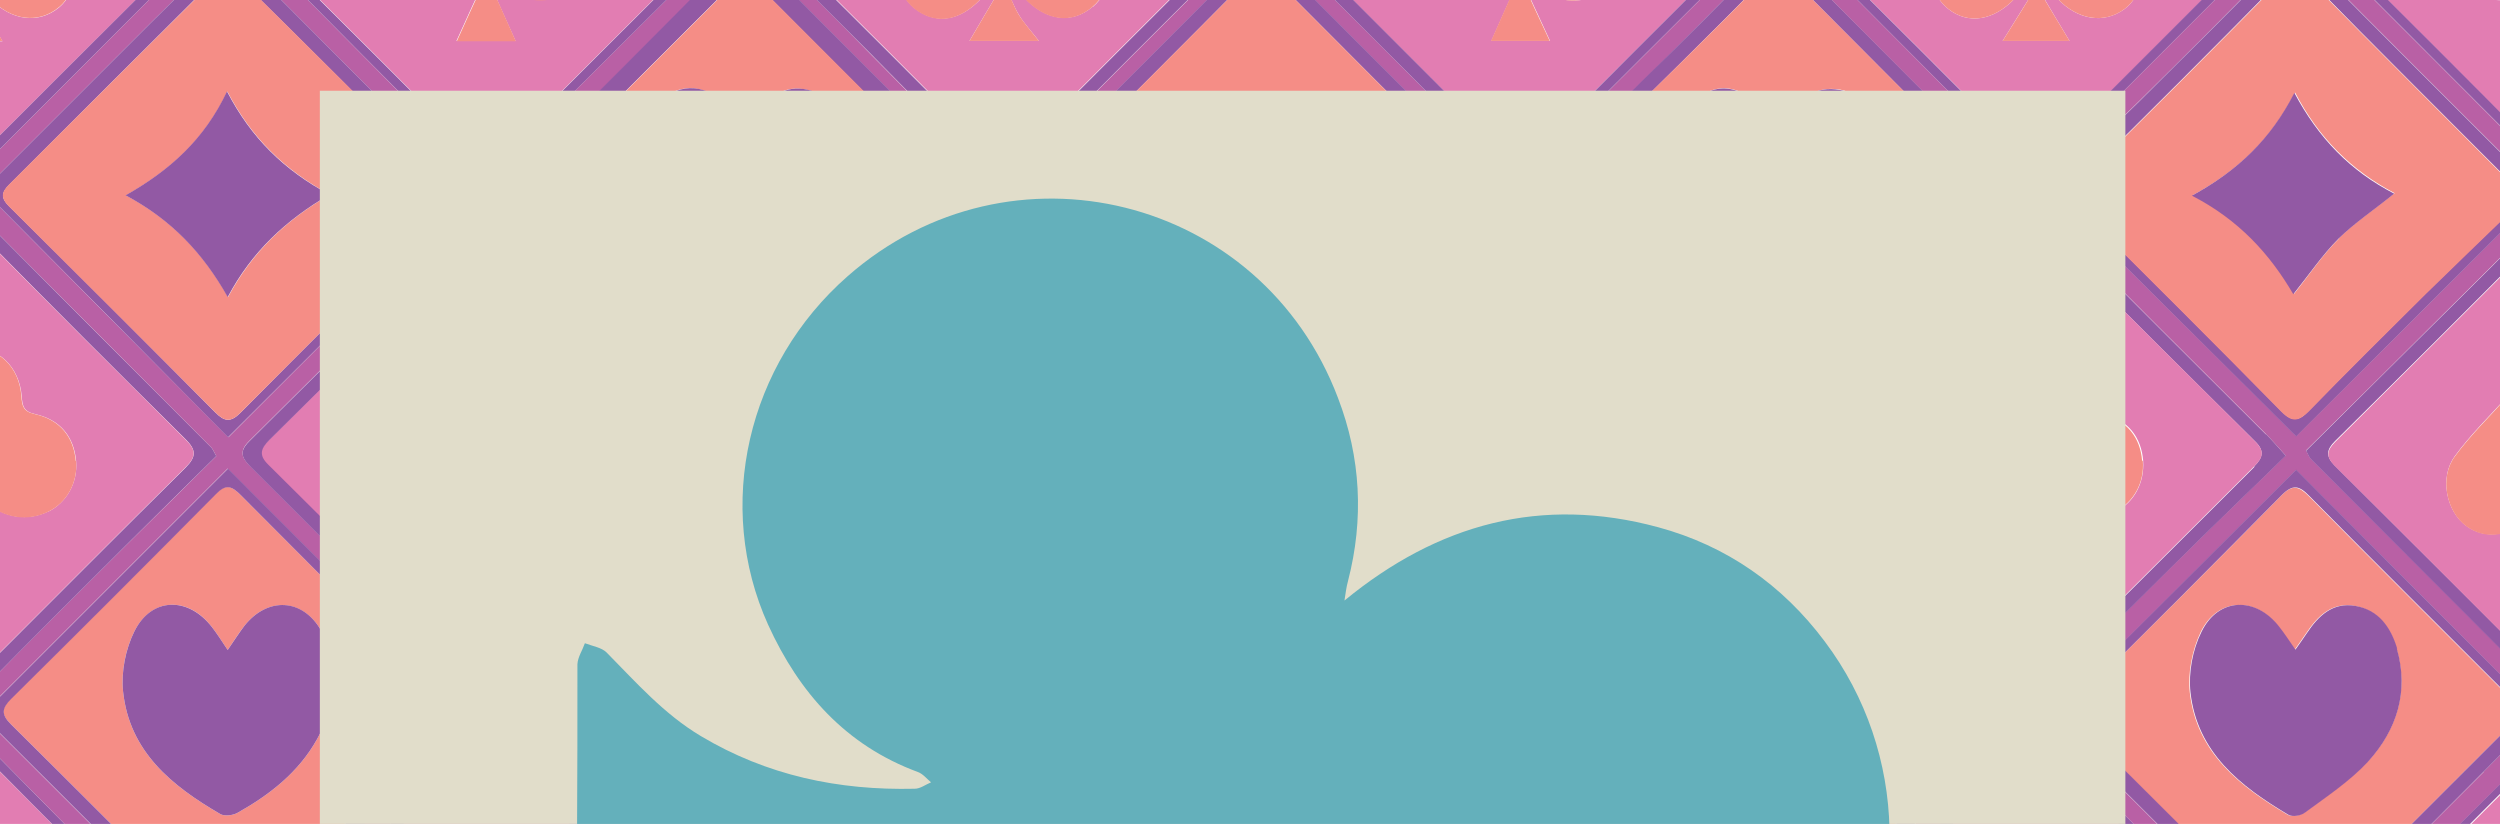 <?xml version="1.0" encoding="UTF-8"?>
<svg id="Layer_1" data-name="Layer 1" xmlns="http://www.w3.org/2000/svg" xmlns:xlink="http://www.w3.org/1999/xlink" version="1.1" viewBox="0 0 702.7 231.6">
  <defs>
    <style>
      .cls-1 {
        clip-path: url(#clippath);
      }

      .cls-2 {
        fill: none;
      }

      .cls-2, .cls-3, .cls-4, .cls-5, .cls-6, .cls-7, .cls-8 {
        stroke-width: 0px;
      }

      .cls-3 {
        fill: #b960a5;
      }

      .cls-4 {
        fill: #e1ddca;
      }

      .cls-5 {
        fill: #e27db2;
      }

      .cls-6 {
        fill: #64b0bb;
      }

      .cls-7 {
        fill: #f58d86;
      }

      .cls-8 {
        fill: #9259a4;
      }
    </style>
    <clipPath id="clippath">
      <rect class="cls-2" width="702.7" height="231.6"/>
    </clipPath>
  </defs>
  <g class="cls-1">
    <g>
      <path class="cls-3" d="M838,316.9v5.7c-15-14.8-30-29.6-44.1-43.5l-2.4-2.4c-23.6,23.5-46.7,46.5-69.4,69,22.4,22.5,45.3,45.5,69.1,69.3.9-1,1.8-1.9,2.8-2.9l2.3,2.3h0c-2.2,2.2-2.1,3.8-.8,5.6l-2.1,2c-.5-.6-1-1.1-1.4-1.7-24.4,24.4-47.5,47.4-72,71.9,6.3,5.7,12.8,11.6,19.3,17.5h-5.7c-5.1-5.4-10.3-10.9-15.3-16.2-6.2,5.9-11.5,11.1-16.8,16.2h-4.6c5.9-6.4,11.8-12.8,17.5-19-23.2-23.2-46.2-46.2-68.5-68.4-23,22.8-46.1,45.9-69.3,69,5.4,5.9,11.2,12.1,17,18.4h-4.6c-5.3-5.4-10.5-10.9-16.3-16.8-5.7,6.1-10.8,11.5-15.8,16.8h-5.7c6.2-6.3,12.4-12.7,18-18.5-23.5-23.7-46.4-46.6-68.9-69.2-1.1,1.1-2.2,2.2-3.3,3.3-21.8,21.8-43.9,43.8-67.3,67.2,6.2,5.6,12.8,11.4,19.3,17.2h-5.7c-5-5.3-10.1-10.6-14.9-15.8-1.3.5-1.9.6-2.3,1-5,4.9-10,9.9-14.9,14.8h-4.6c5.8-6.4,11.7-12.8,17-18.6-2-2-4.1-4.1-6.1-6.1-21.2-21.2-42-42.1-63.1-63.2-.2.1-.9.4-1.4.9-21.7,21.6-43.3,43.3-65,64.8-2.3,2.3-2.3,3.9,0,6.2,5.2,5.2,10.2,10.7,15.3,16.1h-4.6c-4.4-4.4-8.7-9-13.3-13.2-1.2-1-4.5-1.5-5.4-.7-4.7,4.4-9,9.2-13.4,13.9h-5.7c6.1-6.3,12.1-12.6,17.9-18.6-23.4-23.3-46.5-46.3-69.1-68.8-22.7,22.6-45.8,45.6-70.4,70.1,6.3,5.6,12.8,11.5,19.3,17.3h-5.7c-5.2-5.4-10.3-10.9-15.6-16.4-6,6-11.3,11.2-16.6,16.4h-4.6c5.9-6.4,11.7-12.8,17.3-18.9-23.3-23.2-46.3-46.2-69.2-68.9-22.6,22.6-45.7,45.6-68.9,68.9,5.7,6.1,11.5,12.5,17.4,18.9h-4.6c-5.4-5.3-10.8-10.7-16.6-16.5-5.4,5.8-10.4,11.1-15.5,16.5h-5.7c6.2-6.4,12.4-12.7,17.8-18.3-23.6-23.7-46.5-46.6-70.9-71.1-.7,1-1.4,2-2.2,3.1l-2-2.1h0c2.7-2.6,2.7-4.5,0-7.1-7.8-7.5-15.5-15.2-23.2-22.8v-4.6c8.7,8.3,17.4,16.5,25.6,24.3,1,1,2,1.9,3,2.8,23.4-23.3,46.4-46.2,69.1-68.7-22.8-22.8-45.8-45.9-70.3-70.4-8.9,9.5-18.1,19.3-27.4,29.2v-5.7c8.2-8.9,16.5-17.9,25.3-27.4-7.8-7.5-16.6-15.8-25.3-24.2v-5.7c9.6,9.5,19.2,19,28.9,28.5,1.3-.9,2.1-1.4,2.8-2,21.5-21.5,42.9-43,64.5-64.4,3.5-3.5,1.1-5.1-1.1-7.3-19.7-19.7-39.4-39.4-59.1-59.2-2.1-2.1-4.3-4.1-6.8-6.4-2.2,2.1-4,3.8-5.8,5.5-7.8,7.5-15.6,15-23.4,22.5v-4.6c7.5-7.5,15-15.2,22.7-22.5,3.1-2.9,3.1-4.9,0-7.9-7.7-7.3-15.2-15-22.7-22.5v-4.6c9.7,9.3,19.5,18.5,28.4,27,1.9-1.9,3.7-3.7,5.6-5.5,21.6-21.5,42.7-42.5,63.6-63.3C-35.6,32-58.6,9.1-82-14.3c-9.3,9.1-18.9,18.6-28.5,28.1v-5.7c8.2-9,16.3-18,23.6-26-7.1-7.8-15.4-16.8-23.6-25.7v-5.7c9.2,9.9,18.4,19.9,27.3,29.4,24.6-24.7,47.6-47.7,70.1-70.3-22.6-22.7-45.6-45.7-68.9-69-1.4,1.3-3,2.8-4.7,4.3-8,7.6-15.9,15.3-23.9,22.9v-4.6c7.6-7.5,15.1-15.1,22.7-22.5,3-2.8,3.2-5,0-8-7.7-7.3-15.2-14.9-22.8-22.4v-4.6c8.7,8.2,17.3,16.5,25.6,24.4,1,1,2.1,2,3.1,2.9,23.4-23.4,46.4-46.3,69-68.8-22.8-22.8-45.9-45.9-70.5-70.5-8.8,9.5-18,19.4-27.3,29.4v-5.7c8.2-8.9,16.5-17.8,25-27.1-3.2-3.4-7.2-7.7-11.3-11.9h5.7c7.7,11.5,9.3,11.7,18.4,1.9.5-.5.8-1.3,1.2-1.9h5.7c-4,4.3-8,8.6-12.2,13.1,1.1,1.4,1.9,2.6,3,3.7,20.9,21,41.9,41.8,62.7,62.9,3,3.1,4.7,2.3,7.4-.3,11.5-11.7,23.1-23.3,34.8-34.8,10.3-10.2,20.7-20.2,31.3-30.5-4.6-5.2-8.4-9.6-12.2-14h4.6c6.6,7.4,13.4,7.6,20.3.4.1-.1.2-.3.3-.4h4.6c-3.8,4.4-7.6,8.8-10.8,12.5,23.2,23.3,46.1,46.2,68.7,68.8,22.6-22.6,45.4-45.6,68.6-68.8-3.6-3.9-7.6-8.2-11.7-12.5h5.7c2.6,2.8,4.9,5.7,7.8,8.2.9.7,3.4.8,4.2,0,2.7-2.5,5.1-5.5,7.5-8.3h5.7c-4,4.3-8,8.6-11.8,12.6,23.3,23.2,46.2,46.1,69.4,69.3,0,0,.9-.3,1.4-.8,21.8-21.7,43.5-43.5,65.3-65.3,2.1-2.1,1.8-3.8-.2-5.8-3.2-3.2-6.1-6.7-9.2-10h4.6c12.7,12.9,8.3,11.9,20.3.4.1-.1.3-.3.4-.4h4.6c-2.1,2.4-4.1,5-6.3,7.2-5.9,5.9-6,5.8-.3,11.5,17.4,17.5,34.9,34.9,52.3,52.3,3.9,3.9,7.9,7.7,11.4,11.1,21.4-21.3,42.3-42.3,63.5-63.5l6.1-6.1c-3.8-4-7.8-8.2-11.8-12.5h5.7c7.8,11.5,9.5,11.7,18.4,1.9.5-.5.8-1.3,1.1-1.9h5.7c-4,4.3-8,8.6-11.4,12.3,1.7,1.7,3.4,3.4,5.1,5.1,21.5,21.6,42.7,42.9,63.8,64.2,22.6-22.6,45.5-45.6,68.6-68.7-3.5-4.1-7.4-8.5-11.2-12.9h4.6c12.5,12.9,8.5,11.8,20.3.4.1-.1.2-.3.4-.4h4.6c-3.8,4.4-7.6,8.8-11.6,13.3,1,1.2,1.8,2.3,2.7,3.2,21.1,21.1,42.2,42.1,63.1,63.3,3.6,3.7,5.4,1.4,7.8-1,20.5-20.5,41-41.1,61.5-61.6,1.2-1.2,2.2-2.5,3.4-4-4.3-4.6-8.3-8.9-12.3-13.2h5.7c2.5,2.8,4.9,5.8,7.7,8.3.8.7,3.4.7,4.2,0,2.8-2.5,5.1-5.5,7.6-8.3h5.7c-4,4.3-8.1,8.6-13.6,14.4.5.4,1,.8,1.5,1.2l-1.9,2-.3-.3c-23.7,23.5-46.8,46.4-69.5,69,22.5,22.6,45.4,45.5,68.6,68.8.9-.8,1.9-1.7,3-2.6.3-.3.7-.6,1-1,8.7-8.6,17.3-17.4,26-25.9,5.7-5.6,11.6-11,17.4-16.4v4.6c-13.8,13.7-27.6,27.5-41.5,41.2-3.1,3-2.1,5,.5,7.5,13.7,13.6,27.4,27.2,41.1,40.9v4.6c-1.5-1.1-3.1-2.1-4.4-3.4-12.5-12.4-24.9-24.9-37.4-37.3-1.9-1.9-3.9-3.6-5.3-4.9-23.4,23.4-46.4,46.4-68.9,68.8,22.7,22.8,45.7,45.9,70.1,70.5,0,0,.2-.2.3-.3l1.8,1.7c-.2.2-.1.7-.2,1.1-.4.4-.8.8-1.2,1.3,1.4,1.1,2.8,2.1,4.1,3.1l-2.1,2.1c0,0,0-.1-.1-.2-3.2-3.2-5.1-3.2-8.3,0-20.6,20.8-41.3,41.5-62.1,62.1-3.4,3.4-2.8,5.2.2,8.2l.2.2c20.5,20.2,40.8,40.7,61.1,61,1.3,1.3,2.8,2.5,4.6,4.2,16-16,31.8-31.8,47.6-47.5v5.7c-13.7,13.6-27.2,27.4-41,40.9-3.1,3-3.1,4.9,0,7.9,13.8,13.5,27.4,27.2,41.1,40.8v5.7c-15.7-15.8-31.5-31.6-46.2-46.4-23.7,23.5-46.8,46.4-69.4,68.9,22.5,22.5,45.5,45.4,68.9,68.7,15.3-15.2,31-30.8,46.7-46.4v5.7c-1.4,1.2-3,2.3-4.3,3.6-11.6,11.5-23.2,23.1-34.8,34.7-5.8,5.8-5.8,5.8,0,11.7,13,12.8,26,25.6,39,38.4h0ZM784.2,130.8c2.7-2.7,2.4-4.5-.2-7.1-20.9-20.7-41.7-41.6-62.4-62.5-3-3-5-2.9-7.9.1-8.9,9.2-18,18.2-27.1,27.2-12.7,12.7-25.5,25.3-38.4,38.1.7,1.3.9,1.9,1.3,2.3,21.6,21.6,43.3,43.2,64.8,65,2.8,2.9,4.8,2.1,7.1-.3,20.9-21,41.8-42,62.8-62.9h0ZM717.7,341c22.8-22.7,45.7-45.6,68.5-68.3-22.7-22.7-45.6-45.6-67.8-67.8-22.9,22.8-46,45.7-68.2,67.8,22.4,22.6,45.2,45.7,67.6,68.3ZM785.5-163.8c-22.3-22.3-45.1-45.1-67.7-67.7-22.6,22.9-45.5,45.9-68.1,68.8,22.3,22.4,45.1,45.4,67.2,67.6,22.9-22.9,45.8-45.9,68.5-68.7h0ZM717.8,50.5c22.6-22.6,45.5-45.6,67.6-67.6-22.8-23.1-45.7-46.3-67.7-68.6-22.7,22.6-45.7,45.4-68.2,67.8,22.7,22.7,45.6,45.6,68.3,68.4h0ZM717.6,486.4c22.7-22.6,45.7-45.5,68.3-68-23-23-45.9-46-68.2-68.3-22.7,22.6-45.7,45.6-68.1,67.9,22.6,22.7,45.4,45.7,68,68.4h0ZM713.9,54.4c-.5-.6-1.1-1.6-1.8-2.4-21.2-21.2-42.5-42.4-63.6-63.7-3.1-3.1-4.9-2.1-7.5.4-13.2,13.3-26.4,26.6-39.7,39.7-8.7,8.6-17.5,16.9-25.7,24.7,24.1,24,47.2,47,69.8,69.5,22.4-22.3,45.4-45.2,68.5-68.3h0ZM698.1,216.9c5.5-5.5,10.9-11,15.9-16-23.4-23.5-46.3-46.5-68.6-68.8-22.9,22.8-45.9,45.8-69.2,69,.2.3.7,1.1,1.4,1.8,21.2,21.2,42.5,42.4,63.6,63.7,3.2,3.2,5.1,2.4,7.9-.4,16.2-16.5,32.6-32.8,49-49.2h0ZM713-90.2c-22.7-22.7-45.8-45.8-67.8-67.9-22.7,22.5-45.8,45.4-68.2,67.6,22.5,22.7,45.4,45.7,68,68.6,22.8-22.9,45.8-46,68-68.3h0ZM644.6,413.4c23-22.8,46.1-45.7,68.2-67.7-22.7-22.8-45.7-45.9-68.3-68.6-22.5,22.5-45.5,45.4-68.2,68.1,22.9,22.8,46,45.9,68.3,68.2h0ZM713.6-235.5c-22.8-22.8-45.8-45.9-68.3-68.4-22.8,22.8-45.9,45.8-68.6,68.4,22.7,22.7,45.7,45.7,68.6,68.7,22.6-22.7,45.5-45.7,68.3-68.7h0ZM642.5,128.1c-2.5-2.8-4-4.5-5.6-6.1-20-20-40.1-39.9-60-60.1-3.6-3.6-5.6-3.6-9.1,0-20.4,20.7-41,41.2-61.6,61.6-2.9,2.8-3.1,4.6-.2,7.4,20.9,20.7,41.8,41.5,62.5,62.4,3.3,3.4,5.3,2.8,8.3-.3,11.2-11.5,22.6-22.8,34-34.1,10.3-10.2,20.8-20.3,31.7-30.9h0ZM641.3-163.6c-.5-.6-1.3-1.7-2.3-2.6-21.1-21.1-42.2-42.2-63.2-63.4-3.2-3.2-4.9-1.9-7.4.6-20.6,20.8-41.3,41.5-62.1,62.1-3.1,3.1-2.9,4.9,0,7.9,20.8,20.6,41.4,41.3,62.2,62,1.2,1.2,2.6,2.1,3.5,2.9,23.2-23.3,46.1-46.2,69.2-69.4h0ZM640.2,418.9c-22.9-23-45.8-46.1-68.9-69.3.3-.2,0,0-.3.2-21.7,21.6-43.3,43.2-65.1,64.7-3.2,3.2-1.7,5,.7,7.4,20.7,20.7,41.4,41.4,62.1,62.1,1.1,1.1,2.5,2.1,3.7,3.1,23.1-23.3,45.9-46.1,67.9-68.2h0ZM640.5-18c-22.5-22.7-45.3-45.7-67.8-68.3-22.9,22.9-45.9,45.9-68.4,68.4,22.6,22.7,45.4,45.6,67.9,68.2,22.8-22.8,45.8-45.8,68.3-68.3h0ZM640.6,272.6c-22.5-22.6-45.4-45.5-67.9-68.1-22.8,22.8-45.9,45.8-68,67.8,22.6,22.8,45.5,45.9,67.9,68.5,22.6-22.7,45.5-45.6,68.1-68.2h0ZM568.6,54.3c-.2-.3-.5-1-1-1.5-21.6-21.6-43.3-43.2-64.8-65-3.1-3.2-4.8-1.3-7,.8C484.5,0,473.2,11.4,461.8,22.7c-10.5,10.5-21.2,20.9-31.5,31.2,23.6,23.6,46.7,46.5,69.3,69.1,22.9-22.7,45.9-45.6,69-68.6h0ZM566.7,348.5c3.4-3.4,1.3-5.2-1-7.4-20.4-20.4-40.8-40.8-61.2-61.2-1.4-1.4-3-2.7-3.5-3.2l-69.1,69.1c22.3,22.5,45.2,45.5,68.2,68.7.4-.3,1.1-.7,1.7-1.2,21.6-21.6,43.2-43.3,64.9-64.8h0ZM552.7,217.1c5.5-5.5,11.2-10.9,16.1-15.6-23.7-23.8-46.6-46.9-69.3-69.7-22.6,22.5-45.6,45.3-69,68.7,1.1,1.2,2,2.3,3.1,3.4,20.7,20.7,41.4,41.3,61.9,62.1,3.5,3.5,5.4,3.2,8.7-.1,16.1-16.4,32.3-32.5,48.6-48.7h0ZM499.5-22.2c22.8-22.8,45.8-45.8,68.7-68.6-22.5-22.5-45.4-45.5-68-68.1-22.9,22.9-45.9,46-68.5,68.6,22.5,22.6,45.5,45.7,67.8,68.1h0ZM568.2-236.2c-22.6-22.6-45.5-45.5-68.1-68.2-22.9,22.9-45.9,45.9-68.4,68.4,22.9,23,45.8,46,67.9,68.1,22.7-22.6,45.8-45.6,68.6-68.4ZM493.3-159.2c3.5-3.5,2.2-5.6-.6-8.5-20.6-20.5-41.1-41-61.6-61.5-1.2-1.2-2.5-2.1-3.8-3.2-1,.7-1.7,1.1-2.2,1.6-21.5,21.5-42.9,43.1-64.5,64.4-3.4,3.4-1.5,5.1.9,7.4,17.5,17.4,35,34.8,52.3,52.3,4.3,4.3,8.1,9.1,12.1,13.6,2.3-1.6,2.8-1.9,3.2-2.3,21.4-21.3,42.7-42.7,64.2-63.9h0ZM496.2,127.4c-1.1-1.4-1.8-2.6-2.9-3.7-20.8-20.8-41.7-41.6-62.4-62.5-3.1-3.1-5-2.7-7.9.3-20.4,20.6-40.9,41.2-61.6,61.6-3.4,3.4-3.4,5.4,0,8.7,20.8,20.5,41.4,41.2,62,62,2.5,2.5,4.3,3,7,.3,20.9-21,41.8-41.9,62.8-62.9,1-1,1.8-2.3,3-3.7h0ZM493,422.1c3.1-3.1,3.4-5.2,0-8.4-13.2-13-26.4-26-39.3-39.3-8.5-8.7-16.7-17.8-25.2-26.8-2.7,2.1-3.4,2.6-4.1,3.3-21.2,21.2-42.4,42.5-63.8,63.6-3.1,3.1-2,4.9.5,7.5,18,17.9,35.9,36,53.9,53.9,3.9,3.9,7.9,7.6,11.9,11.5,1.4-1.1,2.4-1.7,3.1-2.4,20.9-20.9,41.8-41.9,62.8-62.8h0ZM425.5,52.1c24.5-24.4,47.4-47.3,70.2-70-22.8-22.7-45.8-45.5-69.1-68.6-.3.2-1.3.7-2.1,1.5-21.4,21.3-42.8,42.7-64.2,64-3.1,3.1-1.3,4.9.9,7,16,15.9,32,31.8,47.8,47.9,5.9,6,11.3,12.4,16.5,18.2ZM427.2,341.2c22.8-22.8,45.7-45.8,68.4-68.6-22.7-22.6-45.7-45.5-68.3-68-22.8,22.6-45.8,45.5-68.3,67.8,22.7,22.9,45.5,45.9,68.2,68.8h0ZM423.8,55c-.9-1.2-1.5-2.3-2.4-3.2-2.9-3-5.9-6-8.9-8.9-18-18-36-35.9-53.9-54-2.8-2.8-4.7-3.6-7.9-.4-20.7,20.9-41.6,41.7-62.4,62.5-2.2,2.2-4,3.8-.9,7,21.4,21.2,42.8,42.6,64,64,2.3,2.3,3.9,2.2,6.1,0,21.2-21.3,42.4-42.5,63.6-63.7.9-.9,1.7-2,2.7-3.3ZM421.3,203.2c.9-.9,1.6-2,2.5-3.2-.9-1.2-1.6-2.3-2.5-3.2-21-21.1-42.2-42.1-63.1-63.3-2.9-2.9-4.7-2.5-7.4.2-20.8,21-41.8,41.9-62.8,62.8-2.6,2.6-2.8,4.4,0,7,21.2,21,42.2,42.1,63.3,63.2,2.4,2.4,4,2.8,6.6.2,21.1-21.3,42.4-42.5,63.6-63.7h0ZM421.4-87.3c2.6-2.6,2-4.3-.3-6.6-21.1-21-42.2-42.1-63.3-63.3-2.5-2.5-4.2-2.3-6.6,0-21,21.2-42.1,42.3-63.3,63.3-2.7,2.7-2.5,4.5,0,7,6.2,6,12.2,12.1,18.3,18.2,15.7,15.8,31.5,31.7,47.5,47.9,1.5-1,2.2-1.3,2.7-1.8,21.7-21.6,43.3-43.2,65-64.8h0ZM420.4-231.6c1.2-1.2,2.2-2.5,3.1-3.5-23.3-23.3-46.4-46.3-69.2-69.1-22.7,22.6-45.6,45.5-69.1,68.9,1.7,1.7,3.1,3.3,4.5,4.8,20.1,20.2,40.4,40.2,60.3,60.6,3.7,3.8,5.7,3.2,9.1-.3,20.3-20.6,40.8-40.9,61.2-61.3h0ZM419.8,350c1.4-1.4,2.7-3,3.6-4.1-23.4-23.4-46.3-46.4-69-69.1-22.7,22.7-45.6,45.6-68.9,68.9.7.9,1.4,1.8,2.2,2.6,21.2,21.3,42.5,42.5,63.6,63.8,3.3,3.4,5,1.5,7.4-.9,20.4-20.5,40.8-40.8,61.2-61.3h0ZM348.5,421.4c3.7-3.7,1.1-5.5-1.2-7.8-20.4-20.4-40.9-40.8-61.1-61.3-3.4-3.5-5.3-3.3-8.6,0-20.1,20.4-40.4,40.7-60.8,60.8-3.7,3.6-4,5.9-.1,9.6,14.2,13.9,28.1,28.1,42.2,42.1,7.5,7.5,15.1,15,22.8,22.5,1.2-.9,2.1-1.4,2.7-2,21.4-21.3,42.7-42.7,64.2-64h0ZM348.3,276.2c3-3,2.4-4.8-.3-7.5-13.2-13-26.3-26.1-39.3-39.3-8.7-8.8-17.1-17.8-25.1-26.1-24.1,23.9-47.3,46.8-70.2,69.6,22.7,22.7,45.6,45.6,68.7,68.7.8-.7,2-1.4,2.9-2.3,21.1-21.1,42.1-42.2,63.3-63.2h0ZM348,131.5c2.9-2.9,3.4-4.8.3-7.9-21-20.8-41.9-41.8-62.9-62.7-.9-.9-2-1.6-3.3-2.6-1.3,1-2.6,1.9-3.6,2.9-20.7,20.7-41.4,41.4-62.1,62-3,3-3.6,5.1-.2,8.4,20.8,20.5,41.5,41.2,62.1,62,3,3,4.8,3.1,7.8,0,20.5-20.8,41.2-41.4,62-62h0ZM347.2-13.2c3.6-3.6,3.8-5.5.2-9.1-18-17.7-35.7-35.7-53.6-53.5-3.9-3.9-7.8-7.6-11.8-11.4-1.2,1-1.8,1.4-2.4,1.9-21.4,21.3-42.7,42.7-64.2,64-3.1,3-2.3,4.9.3,7.5,9.7,9.5,19.3,19.1,28.8,28.8,12.1,12.2,24.1,24.5,36.8,37.3,2.5-2.3,4.2-3.8,5.8-5.4,20-20,39.9-40.2,60.1-60ZM347.1-158.3c3.8-3.7,4-5.8.1-9.5-14.1-13.7-28-27.7-41.8-41.8-7.6-7.7-14.9-15.8-22.3-23.7-.5.4-1,.7-1.4,1.1-.8.5-1.6,1-2.3,1.6-21.2,21.2-42.4,42.4-63.7,63.5-3.6,3.5-2,5.6.7,8.4,19.5,19.4,38.9,38.9,58.4,58.3,2.3,2.2,4.6,4.3,7.1,6.6,1.6-1.4,2.7-2.4,3.8-3.4,20.4-20.4,40.7-41,61.3-61.2h0ZM278.5,54.2c-.7-.8-1.4-1.7-2.2-2.5-20.8-20.8-41.7-41.5-62.4-62.5-3.6-3.7-5.7-3.4-9.1.1-20.3,20.6-40.8,40.9-61.2,61.4-1.2,1.2-2.3,2.5-2.9,3.2,23.3,23.3,46.3,46.4,69,69.3,22.5-22.5,45.4-45.5,68.9-68.9h0ZM266.6,213.1c4.2-4.1,8.8-7.7,12.6-11-24.4-24.6-47.4-47.7-70.5-71-.5.4-1.3.9-1.9,1.6-21.4,21.3-42.7,42.7-64.1,63.9-3.2,3.2-1.8,4.9.6,7.4,20.6,20.5,41.2,41,61.6,61.7,3.6,3.6,5.6,3.6,9.1,0,17.4-17.7,35-35.2,52.7-52.7h0ZM209.3-21.9c22.6-22.7,45.6-45.7,67.6-67.7-22.7-22.9-45.7-46.2-68.2-68.9-22.5,22.5-45.4,45.4-68,68,22.8,22.8,45.8,45.9,68.6,68.6h0ZM209.7-167.2c22.5-22.6,45.4-45.5,67.8-68-23.1-23.1-46.1-46.1-68.2-68.1-22.5,22.4-45.6,45.4-68,67.7,22.6,22.6,45.6,45.6,68.4,68.4h0ZM277.3,345.6c-22.7-22.8-45.7-45.9-67.8-68.2-22.7,22.6-45.8,45.5-68.7,68.3,22.6,22.6,45.5,45.5,68,68,23.1-22.9,46.2-45.9,68.6-68.1h0ZM203.5-160c3.1-3.1,1.3-4.8-.9-7-20.7-20.7-41.5-41.3-62.1-62.1-3-3-4.8-3.1-7.9,0-20.6,20.8-41.3,41.4-62,62.1-1.2,1.2-2.2,2.5-3,3.5,23.1,23.2,46,46.2,69.1,69.3.5-.3.9-.4,1.2-.7,21.8-21.7,43.6-43.5,65.5-65.2ZM202.4,422.1c3.6-3.6,2.9-5.6-.3-8.7-20.4-20.2-40.6-40.5-61-60.8-1.4-1.4-3-2.7-4.4-3.9-23.3,23.3-46.1,46.1-68.7,68.7,23.1,23.2,46,46.1,69.1,69.4,1-.9,2.3-1.9,3.5-3.1,20.6-20.6,41-41.2,61.8-61.6h0ZM136.6,50.4c22.8-22.7,45.8-45.6,68.6-68.2-22.8-22.6-45.9-45.4-68.5-67.9-22.6,22.5-45.6,45.4-68,67.7,22.6,22.8,45.4,45.8,67.8,68.4h0ZM204.8,127.9c-22.9-23.1-45.7-46.1-68.7-69.3-.3.2-1,.5-1.5,1.1-21.5,21.4-43,42.9-64.6,64.3-3.1,3.1-1.8,5,.7,7.4,15.7,15.6,31.3,31.3,47,47,6.2,6.1,12.4,12.2,18.5,18.2,23.4-23.5,46.3-46.4,68.6-68.7h0ZM205.3,272.7c-22.8-22.7-45.7-45.7-68.4-68.3-23,22.9-45.9,45.8-68.1,67.9,22.6,22.8,45.5,45.9,68,68.6,22.7-22.6,45.7-45.5,68.5-68.2h0ZM132.8,54.3c-.1-.2-.4-.9-1-1.4C110.2,31.2,88.6,9.6,67-12.1c-2.3-2.3-3.9-2.2-6.2,0C54.8-5.7,48.4.4,42.2,6.6,26.4,22.4,10.6,38.2-4.7,53.5c23.5,23.7,46.4,46.8,68.9,69.4,22.6-22.6,45.5-45.5,68.7-68.6h0ZM123.5,210.5c3.3-3.3,7.3-6.1,10.5-8.7-24.4-24.4-47.3-47.4-70-70.1-23,23-45.9,45.9-69.1,69.1.3.4.8,1.2,1.5,1.8,21.2,21.2,42.5,42.4,63.6,63.7,3,3.1,5,2.8,7.9-.2,18.4-18.6,36.9-37.2,55.5-55.6ZM132.5-235.5c-22.7-22.7-45.7-45.6-68.7-68.5-22.7,22.6-45.7,45.7-68.5,68.4,22.8,22.8,45.9,45.9,68.6,68.6,22.8-22.8,45.9-45.8,68.6-68.5h0ZM64.3-22.5c22.6-22.5,45.6-45.4,68.4-68.1-22.8-22.8-45.9-45.8-68.7-68.6-22.7,22.8-45.8,45.8-67.9,68,22.8,22.9,45.9,46.1,68.3,68.6h0ZM63.7,413.2c22.9-22.6,46-45.5,68.2-67.4-22.7-22.9-45.6-46-68.1-68.6-22.6,22.6-45.6,45.5-67.9,67.8,23,23.1,46,46.2,67.8,68.2h0ZM60.8,128.2c-.8-1.4-1-2-1.4-2.4C37.8,104.1,16.1,82.5-5.4,60.8c-2.9-2.9-4.8-1.9-7.1.4-20.9,21-41.8,42-62.9,62.8-2.5,2.4-2.6,4.2-.2,6.6,21,20.9,42,41.8,62.9,62.9,3.3,3.4,5.4,2.6,8.4-.4,13.1-13.4,26.4-26.6,39.7-39.8,8.4-8.3,16.8-16.6,25.4-25.1h0ZM60.3,417.5c-.6-.7-1.3-1.8-2.3-2.7-21.1-21.1-42.2-42.1-63.2-63.3-2.8-2.8-4.6-2.2-7,.2-21.2,21.3-42.5,42.5-63.7,63.8-.7.8-1.2,1.8-1.7,2.7,23.1,23,46,45.8,68.8,68.5,23-23,45.9-45.9,69.1-69h0ZM-9.7-93.5c24-24,46.9-46.8,69.2-69.1-22.8-22.8-45.7-45.9-68.8-69-.2.2-.9.5-1.4,1.1-21.5,21.5-43,43-64.6,64.4-2.7,2.7-1.8,4.4.5,6.6,7.5,7.4,14.9,14.8,22.3,22.3,14.3,14.6,28.6,29.2,42.9,43.8h0ZM59.1,273.1c-22.5-22.8-45.3-45.9-67.4-68.3-22.8,22.8-45.9,45.7-68.3,68.1,22.6,22.7,45.4,45.7,67.7,68.1,22.9-22.9,46-45.8,68.1-67.9h0ZM-8.6,50.5C14.2,27.6,37.2,4.7,59.5-17.7,36.8-40.5,13.9-63.6-8.6-86.3-31.5-63.6-54.5-40.7-77.2-18.1-54.4,4.8-31.4,27.7-8.6,50.5Z"/>
      <path class="cls-8" d="M784,123.7c2.6,2.6,2.9,4.5.2,7.1-21,20.9-41.9,41.9-62.8,62.9-2.4,2.4-4.3,3.2-7.1.3-21.5-21.7-43.2-43.3-64.8-65-.4-.4-.6-1-1.3-2.3,12.9-12.8,25.7-25.5,38.4-38.1,9.1-9,18.2-18,27.1-27.2,2.9-3,4.9-3.2,7.9-.1,20.7,20.9,41.5,41.7,62.4,62.5h0ZM778.8,130.8c.9-.9,1.6-2,2.7-3.4-1.2-1.4-2.2-2.7-3.4-3.9-18.9-18.9-37.9-37.8-56.7-56.8-2.7-2.8-4.6-3.1-7.5-.2-19.1,19.3-38.3,38.4-57.6,57.5-2.4,2.4-2.6,4.2-.2,6.7,19.4,19.3,38.7,38.6,58,57.9,2.4,2.4,4.2,2.6,6.7,0,19.3-19.4,38.6-38.7,57.9-58h0Z"/>
      <path class="cls-5" d="M781.2,272.2c.3.5.7,1,1,1.5-10.4,10.1-20.9,20.1-31.2,30.3-9.9,9.8-19.8,19.6-29.5,29.7-2.9,3-4.8,2.7-7.5,0-19-19.1-38-38.2-57.1-57.2-2.9-2.8-2.6-4.7.2-7.5,19.2-19,38.2-38,57.2-57.1,2.2-2.2,3.8-3.5,6.6-.7,19.9,20.1,40,40.1,60,60.1.3.3.3.7.5,1h0ZM739.8,289c5.3-2.8,8.3-7.6,7.9-13.6-.5-9.1-6.7-13.2-14.6-14.8-2.1-12.7-7.1-18.4-15.6-18.1-8.7.3-13.3,5.6-14.9,18-7.7,1.8-14.3,5.3-14.8,14.7-.3,5.8,2,10.7,7.1,13.4,7.8,4.2,14.7,1.7,20.8-4.4.4.3.9.7,1.3,1-2.5,5.5-4.9,11-7.5,16.8h16.3c-2.7-6.1-5.1-11.5-7.5-16.9.5-.3.9-.6,1.4-.9,5.8,5.6,12.2,9,20.1,4.8h0Z"/>
      <path class="cls-5" d="M780.7-19c.3.3.3.7,1.1,2.4-11.9,11.7-23.9,23.4-35.9,35.2-8,7.9-16.1,15.8-23.9,24-3,3.1-4.9,3.7-8.3.2-18.8-19.1-37.7-38-56.7-56.8-3.1-3.1-2.9-5.1,0-7.9,19.1-19,38.2-38,57.2-57.1,2-2,3.7-3.1,6.2-.6,20,20.2,40.1,40.4,60.2,60.6h0ZM740.6-1.9c5.4-3.1,7.5-8.1,7.1-14-.4-6.3-4.5-11.5-10.7-12.6-3.7-.7-4.3-2.5-4.7-5.8-1-8.8-6.4-13.5-14.9-13.4-8.1.1-13.3,5.5-14.5,14.1-.3,1.8-2.3,4.2-4,4.7-6.1,1.9-9.9,5.5-10.8,11.9-1,6.2,1.5,11.7,6.5,14.8,5.3,3.2,12.5,3,17.3-.6,1.3-1,2.5-2.1,3.7-3.1.5.3,1,.6,1.5.9-2.6,5.6-5.1,11.3-7.6,16.8h16.6c-2.6-5.7-5.1-11.4-7.7-17,.4-.3.9-.6,1.3-.8,1.4,1.1,2.8,2.4,4.2,3.5,4.7,3.5,11.6,3.9,16.8.9h0Z"/>
      <path class="cls-5" d="M781.5,127.4c-1.1,1.4-1.8,2.5-2.7,3.4-19.3,19.3-38.6,38.6-57.9,58-2.5,2.5-4.3,2.3-6.7,0-19.3-19.3-38.6-38.7-58-57.9-2.5-2.5-2.2-4.3.2-6.7,19.2-19.1,38.5-38.3,57.6-57.5,2.9-2.9,4.8-2.5,7.5.2,18.8,19,37.8,37.8,56.7,56.8,1.2,1.2,2.2,2.5,3.4,3.9h0ZM743.2,146.9c6.2-5.6,5.9-15.5-.7-22.6-5.6-6.1-11.1-12.2-16.7-18.2-2.7-2.9-5.6-5.6-8.5-8.5-4.4,4.9-8.6,9.4-12.6,13.9-5,5.5-10.4,10.8-14.7,16.7-4.4,6-2.4,15.5,3.2,19.6,5.4,4,12.6,2.9,18-2.6,1.4-1.4,2.8-2.6,4.2-3.9.5.4,1,.8,1.5,1.2-2.9,4.6-5.7,9.3-8.7,14.1h19.8c-2.2-2.7-4.2-4.7-5.7-7.1-1.5-2.4-2.5-5.1-3.7-7.6,2.1.2,3.1,1,4,1.9,6.9,7.2,14.7,8.4,20.6,3h0Z"/>
      <path class="cls-7" d="M747.7-16c.4,5.9-1.7,10.9-7.1,14-5.2,3-12.1,2.7-16.8-.8-1.4-1.1-2.8-2.3-4.2-3.5-.4.3-.9.6-1.3.8l-1.3.2c-.5-.3-1-.6-1.5-.9-1.2,1-2.4,2.1-3.7,3.1-4.8,3.6-12,3.9-17.3.6-5-3-7.4-8.5-6.5-14.8,1-6.4,4.7-10,10.8-11.9,1.7-.5,3.8-2.9,4-4.7,1.2-8.6,6.4-13.9,14.5-14.1,8.5-.1,13.9,4.5,14.9,13.4.4,3.2,1,5,4.7,5.8,6.1,1.2,10.3,6.3,10.7,12.6h0Z"/>
      <path class="cls-7" d="M742.5,124.3c6.5,7.1,6.8,17,.7,22.6-6,5.4-13.7,4.2-20.6-3-.9-.9-1.8-1.7-4-1.9l-1.7.6c-.5-.4-1-.8-1.5-1.2-1.4,1.3-2.9,2.6-4.2,3.9-5.5,5.6-12.6,6.6-18,2.6-5.6-4.1-7.6-13.7-3.2-19.6,4.4-6,9.8-11.2,14.7-16.7,4.1-4.5,8.2-9,12.6-13.9,3,3,5.9,5.6,8.5,8.5,5.6,6,11.1,12.1,16.7,18.2Z"/>
      <path class="cls-8" d="M786.2,272.7c-22.8,22.7-45.7,45.6-68.5,68.3-22.4-22.6-45.2-45.7-67.6-68.3,22.2-22.1,45.3-45,68.2-67.8,22.2,22.2,45.1,45.1,67.8,67.8ZM782.1,273.7c-.3-.5-.7-1-1-1.5-.2-.3-.2-.8-.5-1-20-20-40-40-60-60.1-2.8-2.8-4.4-1.5-6.6.7-19,19.1-38,38.2-57.2,57.1-2.8,2.8-3,4.6-.2,7.5,19.1,19,38.2,38.1,57.1,57.2,2.7,2.7,4.6,3,7.5,0,9.7-10,19.6-19.9,29.5-29.7,10.3-10.2,20.8-20.2,31.2-30.3h0Z"/>
      <path class="cls-8" d="M785.4-17.2c-22.1,22.1-45,45-67.6,67.6-22.7-22.8-45.7-45.7-68.3-68.4,22.5-22.4,45.5-45.3,68.2-67.8,22,22.3,44.9,45.5,67.7,68.6h0ZM781.9-16.5c-.8-1.8-.9-2.2-1.1-2.4-20.1-20.2-40.2-40.4-60.2-60.6-2.5-2.5-4.2-1.4-6.2.6-19,19.1-38.1,38.1-57.2,57.1-2.9,2.9-3.1,4.9,0,7.9,19,18.8,38,37.7,56.7,56.8,3.4,3.4,5.3,2.9,8.3-.2,7.8-8.1,15.9-16,23.9-24,12-11.8,24-23.5,35.9-35.2h0Z"/>
      <path class="cls-8" d="M712.1,52c.8.8,1.4,1.7,1.8,2.4-23.2,23.1-46.1,46-68.5,68.3-22.6-22.5-45.7-45.5-69.8-69.5,8.2-7.9,17.1-16.2,25.7-24.7,13.3-13.2,26.5-26.4,39.7-39.7,2.5-2.5,4.4-3.6,7.5-.4,21.1,21.3,42.4,42.5,63.6,63.7h0ZM709.7,55.7c-2.1-2.3-3.3-3.8-4.6-5.1-18.6-18.7-37.3-37.2-55.8-56.1-3.5-3.6-5.4-3-8.6.2-18.5,18.8-37.1,37.4-55.9,55.9-3.6,3.5-3.1,5.4.2,8.6,18.9,18.7,37.7,37.5,56.3,56.4,3.1,3.2,5,2.7,7.8-.3,10.8-11.1,21.8-22,32.8-32.9,9.1-9,18.3-17.8,27.8-26.9h0Z"/>
      <path class="cls-7" d="M708.9,199.9c-1.1,1.4-2,2.6-3,3.7-19.2,19.2-38.4,38.3-57.5,57.6-2.8,2.9-4.4,2.3-6.9-.2-19-19.1-38-38.2-57.2-57.1-3.2-3.1-2.7-4.9.2-7.8,19-18.8,38-37.7,56.7-56.8,3.2-3.2,4.9-2.7,7.8.2,18.7,18.9,37.5,37.6,56.3,56.4,1.2,1.2,2.2,2.5,3.5,4h0ZM665.5,214.1c8.1-8.9,11.7-19.7,8.1-31.8-1.7-6-5.2-10.8-11.8-12-6.4-1.1-10.3,2.8-13.6,7.7-.9,1.4-1.9,2.7-3.2,4.6-1.8-2.5-3.1-4.5-4.6-6.5-6.6-8.5-17.1-8.1-21.8,1.5-2.4,5-3.7,11.5-3.1,17,1.9,16.9,14,26.4,27.5,34.4,1.1.7,3.6.2,4.7-.6,6.1-4.6,12.6-8.8,17.7-14.3h0Z"/>
      <path class="cls-7" d="M705.1,50.6c1.3,1.3,2.5,2.7,4.6,5.1-9.5,9.2-18.7,18-27.8,26.9-11,10.9-22,21.8-32.8,32.9-2.9,2.9-4.7,3.4-7.8.3-18.6-18.9-37.4-37.7-56.3-56.4-3.3-3.2-3.7-5.2-.2-8.6,18.8-18.5,37.4-37.1,55.9-55.9,3.2-3.3,5.1-3.8,8.6-.2,18.5,18.8,37.2,37.4,55.8,56.1h0ZM657.4,67c4.5-4.5,9.9-8.1,15.7-12.7-12.2-6.4-21.3-15.5-28-28.3-6.6,12.9-15.8,21.8-28.8,28.9,13.3,6.8,21.9,16.4,28.5,27.7,4.5-5.6,8.1-11.1,12.7-15.6h0Z"/>
      <path class="cls-8" d="M714,200.9c-5,5-10.4,10.5-15.9,16-16.3,16.4-32.7,32.7-49,49.2-2.8,2.8-4.7,3.6-7.9.4-21.1-21.3-42.4-42.5-63.6-63.7-.7-.7-1.2-1.5-1.4-1.8,23.3-23.2,46.3-46.2,69.2-69,22.3,22.3,45.1,45.3,68.6,68.8h0ZM705.9,203.5c1-1,1.9-2.3,3-3.7-1.3-1.5-2.3-2.8-3.5-4-18.8-18.8-37.6-37.5-56.3-56.4-2.8-2.9-4.6-3.4-7.8-.2-18.8,19.1-37.7,38-56.7,56.8-2.9,2.9-3.4,4.7-.2,7.8,19.2,18.9,38.2,38,57.2,57.1,2.5,2.5,4.1,3.1,6.9.2,19.1-19.3,38.3-38.4,57.5-57.6h0Z"/>
      <path class="cls-8" d="M673.7,182.3c3.5,12.1,0,22.9-8.1,31.8-5.1,5.5-11.6,9.8-17.7,14.3-1.1.9-3.6,1.3-4.7.6-13.5-8-25.6-17.5-27.5-34.4-.6-5.5.6-12,3.1-17,4.7-9.7,15.2-10,21.8-1.5,1.5,1.9,2.8,3.9,4.6,6.5,1.3-1.9,2.3-3.2,3.2-4.6,3.2-4.8,7.2-8.8,13.6-7.7,6.6,1.1,10,6,11.8,12h0Z"/>
      <path class="cls-8" d="M673,54.4c-5.7,4.6-11.1,8.2-15.7,12.7-4.5,4.5-8.2,10-12.7,15.6-6.6-11.3-15.3-20.9-28.5-27.7,13-7.1,22.2-16,28.8-28.9,6.8,12.8,15.8,22,28,28.3h0Z"/>
      <path class="cls-8" d="M636.9,122c1.6,1.6,3.1,3.3,5.6,6.1-10.9,10.6-21.4,20.7-31.7,30.9-11.4,11.3-22.8,22.6-34,34.1-3,3.1-5,3.6-8.3.3-20.7-20.9-41.6-41.7-62.5-62.4-2.9-2.8-2.7-4.6.2-7.4,20.7-20.4,41.3-40.9,61.6-61.6,3.5-3.6,5.6-3.7,9.1,0,19.9,20.2,40,40.1,60,60.1h0ZM633.6,131.1c2.5-2.5,3-4.4.2-7.1-19.3-19.1-38.5-38.2-57.6-57.5-3-3-4.9-2.4-7.5.3-19,19.1-38,38.1-57.2,57.1-2.6,2.6-2.8,4.4-.1,7.1,19.3,19.1,38.4,38.3,57.6,57.5,1,1,2.3,1.8,3.7,2.8,1.5-1.2,2.7-2,3.8-3,19.1-19,38.1-38.1,57.2-57.1h0Z"/>
      <path class="cls-5" d="M633.8,269.6c2.3,2.3,2.4,3.9.1,6.1-19.5,19.4-39,38.9-58.4,58.4-2.5,2.5-4.3,2.1-6.6-.3-19.1-19.3-38.3-38.5-57.6-57.6-3-2.9-2.5-4.7.2-7.4,19.2-19,38.2-38.1,57.3-57.1,1-1,2.3-1.8,3.6-2.8,1.3,1.1,2.4,1.8,3.4,2.7,19.3,19.3,38.7,38.7,58.1,57.9h0ZM597,293c5.4-4.3,7.7-13.9,3.3-19.1-8.7-10.6-18.1-20.5-27.8-31.3-3.9,4.3-7.2,7.9-10.5,11.5-5.7,6.2-11.7,12.1-16.8,18.8-5,6.6-3.5,15.2,2.5,20.1,5.5,4.5,12.7,3.3,18.8-2.9,1.2-1.3,2.6-2.4,3.9-3.6.5.4,1.1.8,1.6,1.2-2.9,4.6-5.9,9.2-9.1,14.2h18.7c-3-5-5.8-9.6-8.5-14.1.9-.7,1.9-1.4,2.8-2,1.2,1.7,2.1,3.7,3.5,5.2,5.1,5.1,12.7,5.9,17.6,2.1h0Z"/>
      <path class="cls-5" d="M633.8,124c2.8,2.7,2.4,4.6-.2,7.1-19.1,19-38.1,38.1-57.2,57.1-1,1-2.3,1.9-3.8,3-1.4-1-2.6-1.8-3.7-2.8-19.2-19.2-38.4-38.4-57.6-57.5-2.7-2.7-2.5-4.5.1-7.1,19.1-19,38.2-38,57.2-57.1,2.7-2.7,4.6-3.3,7.5-.3,19.1,19.3,38.4,38.4,57.6,57.5h0ZM594.7,143.8c5.2-2.6,8.1-8.1,7.7-14.3-.5-6.5-4.2-11.5-11-13-3.4-.8-4.1-2.4-4.3-5.4-.8-8.5-6.6-13.6-14.7-13.6-7.8,0-13.7,5.3-14.4,13.3-.3,3.2-.9,4.9-4.6,5.7-7.9,1.8-12.2,9.5-10.4,17.2,1.8,7.9,8.5,12.8,16.7,11.1,4-.8,7.7-3.4,12.6-5.7v.3c-2.8,6.1-5.3,11.7-7.9,17.4h16.5c-2.7-5.9-5.2-11.4-7.6-16.9.5-.3,1-.5,1.5-.8.8.7,1.6,1.5,2.5,2.2,4.9,4.4,11.9,5.4,17.6,2.5h0Z"/>
      <path class="cls-5" d="M636.2-17.6c-1.1,1.2-1.8,2.3-2.8,3.2-19.2,19.2-38.4,38.3-57.5,57.6-2.6,2.6-4.3,2.9-7,.1-19.1-19.3-38.3-38.5-57.6-57.5-2.7-2.6-2.7-4.4,0-7,19.3-19.1,38.5-38.3,57.6-57.5,2.6-2.6,4.5-2.8,7.1-.1,19.1,19.3,38.4,38.4,57.5,57.6,1,1,1.8,2.3,2.8,3.7h0ZM597.2,2.5c5.4-4,7.5-14,2.8-19.7-8.5-10.5-17.9-20.2-27.6-30.9-9.7,10.7-19.1,20.5-27.7,30.9-4.7,5.8-2.7,15.2,2.9,19.7,5.7,4.5,12.8,3.3,18.8-3,1.2-1.3,2.8-2.3,4.2-3.5.4.4.8.8,1.2,1.2-2.9,4.7-5.8,9.3-8.9,14.3h18.8c-2.9-4.9-5.8-9.6-8.6-14.4.9-.7,1.7-1.4,2.6-2.1.8,1.5,1.4,3.2,2.5,4.5,5.8,6.2,13.2,7.3,19,3h0Z"/>
      <path class="cls-7" d="M602.3,129.5c.5,6.1-2.5,11.6-7.7,14.3-5.7,2.9-12.7,1.9-17.6-2.5-.8-.7-1.7-1.5-2.5-2.2-.5.3-1,.5-1.5.8l-1.1-.5v-.3c-4.8,2.3-8.5,4.9-12.5,5.7-8.1,1.7-14.8-3.1-16.7-11.1-1.8-7.7,2.5-15.4,10.4-17.2,3.8-.8,4.3-2.5,4.6-5.7.8-8.1,6.7-13.3,14.4-13.3,8.2,0,14,5.1,14.7,13.6.3,3,.9,4.6,4.3,5.4,6.7,1.6,10.5,6.5,11,13h0Z"/>
      <path class="cls-7" d="M600-17.2c4.7,5.7,2.6,15.7-2.8,19.7-5.7,4.3-13.2,3.2-19-3-1.1-1.2-1.7-3-2.5-4.5-.9.7-1.7,1.4-2.6,2.1h-1.3c-.4-.3-.8-.7-1.2-1.1-1.4,1.2-2.9,2.2-4.2,3.5-6,6.3-13.1,7.5-18.8,3-5.6-4.5-7.6-13.9-2.9-19.7,8.6-10.4,18-20.2,27.7-30.9,9.6,10.7,19,20.4,27.6,30.9h0Z"/>
      <path class="cls-7" d="M581.7,11.5h-18.8c3.1-4.9,6-9.6,8.9-14.3h1.3c2.8,4.7,5.7,9.4,8.6,14.3Z"/>
      <path class="cls-8" d="M572.7-86.3c22.5,22.6,45.3,45.6,67.8,68.3-22.5,22.5-45.5,45.5-68.3,68.3-22.5-22.6-45.3-45.5-67.9-68.2,22.5-22.5,45.5-45.5,68.4-68.4h0ZM633.4-14.4c.9-.9,1.7-2,2.8-3.2-1-1.3-1.8-2.6-2.8-3.7-19.2-19.2-38.4-38.4-57.5-57.6-2.6-2.6-4.5-2.5-7.1.1-19.1,19.3-38.3,38.4-57.6,57.5-2.6,2.6-2.6,4.4,0,7,19.3,19.1,38.5,38.3,57.6,57.5,2.7,2.7,4.4,2.5,7-.1,19.1-19.3,38.4-38.4,57.5-57.6h0Z"/>
      <path class="cls-8" d="M572.7,204.5c22.5,22.6,45.4,45.5,67.9,68.1-22.6,22.6-45.5,45.6-68.1,68.2-22.4-22.6-45.3-45.7-67.9-68.5,22.1-22.1,45.2-45,68-67.8h0ZM633.9,275.7c2.3-2.3,2.1-3.9-.1-6.1-19.4-19.2-38.7-38.6-58.1-57.9-.9-.9-2-1.7-3.4-2.7-1.3,1-2.5,1.8-3.6,2.8-19.1,19-38.1,38.2-57.3,57.1-2.7,2.7-3.2,4.5-.2,7.4,19.3,19.1,38.5,38.3,57.6,57.6,2.4,2.4,4.1,2.8,6.6.3,19.4-19.5,38.9-39,58.4-58.4h0Z"/>
      <path class="cls-7" d="M580.7,156.8h-16.5c2.6-5.7,5.1-11.3,7.8-17.4l1.1.5c2.5,5.5,5,11,7.6,16.9h0Z"/>
      <path class="cls-8" d="M567.6,52.7c.5.5.8,1.2,1,1.5-23.2,23-46.1,45.9-69,68.6-22.6-22.5-45.7-45.5-69.3-69.1,10.4-10.3,21-20.7,31.5-31.2C473.2,11.4,484.5,0,495.8-11.4c2.1-2.2,3.8-4,7-.8,21.5,21.7,43.2,43.3,64.8,65ZM563.9,55.6c-.8-1.4-1.1-2.2-1.6-2.7-19.9-19.9-39.7-39.8-59.6-59.8-2.3-2.4-3.9-2-6.1.3-8,8.2-16.1,16.3-24.3,24.4-12.2,12.1-24.5,24.1-36.7,36,.9,1.7,1,2.2,1.2,2.4,20,20,40.1,40,60,60.1,2.9,2.9,4.4,1.5,6.5-.6,12.4-12.5,24.9-24.9,37.4-37.3,7.7-7.6,15.5-15.2,23.2-22.8h0Z"/>
      <path class="cls-7" d="M562.3,52.9c.5.5.8,1.3,1.6,2.7-7.7,7.6-15.5,15.1-23.2,22.8-12.5,12.4-24.9,24.8-37.4,37.3-2.1,2.1-3.6,3.5-6.5.6-19.9-20.1-40-40.1-60-60.1-.2-.2-.3-.7-1.2-2.4,12.1-11.9,24.4-23.9,36.7-36,8.2-8.1,16.3-16.1,24.3-24.4,2.2-2.3,3.8-2.6,6.1-.3,19.8,19.9,39.7,39.8,59.6,59.8h0ZM520.9,68c7.6-7.9,9.9-17.9,8.2-28.7-1.1-7-6.2-13.1-11.8-14.1-7.2-1.2-11.5,2.6-14.8,8.3-.6,1.1-1.5,2.1-2.7,3.8-1.9-2.8-3.2-4.9-4.8-6.8-6.4-7.8-15.3-7.6-21,.7-4,5.7-5.1,12.3-3.7,19.2,3.3,15.9,14.2,25.7,27.7,33.1,1.2.7,3.9.3,5.1-.7,6.2-4.8,12.6-9.4,17.9-14.9h0Z"/>
      <path class="cls-7" d="M561.3,197.2c2.4,2.4,2,3.9-.2,6.1-19.4,19.3-38.7,38.6-58,58-1.9,1.9-3.4,3.3-6.1.6-19.9-20.1-40-40.1-60-60.1-.4-.4-.6-1-1.3-2.3,15.5-15.4,30.8-30.6,46.1-45.8,4.9-4.9,9.8-9.7,14.5-14.7,2.3-2.4,3.9-3,6.6-.3,19.4,19.5,38.9,39,58.4,58.4h0ZM500,229c6.5-13.1,16-21.8,28.4-28.9-12.6-7.1-21.9-15.9-28.6-29-6.6,13.2-16,22.4-29.3,29.2,13.7,6.4,22.3,16.2,29.5,28.7h0Z"/>
      <path class="cls-8" d="M568.7,201.5c-4.9,4.8-10.5,10.1-16.1,15.6-16.2,16.2-32.5,32.4-48.6,48.7-3.2,3.3-5.2,3.7-8.7.1-20.5-20.8-41.2-41.4-61.9-62.1-1.1-1.1-2-2.2-3.1-3.4,23.4-23.3,46.4-46.2,69-68.7,22.6,22.8,45.6,45.9,69.3,69.7h0ZM561.2,203.3c2.2-2.2,2.6-3.7.2-6.1-19.5-19.4-39-38.9-58.4-58.4-2.6-2.7-4.3-2-6.6.3-4.7,5-9.7,9.8-14.5,14.7-15.3,15.2-30.6,30.4-46.1,45.8.8,1.3.9,1.9,1.3,2.3,20,20,40,40,60,60.1,2.7,2.7,4.2,1.3,6.1-.6,19.3-19.4,38.6-38.7,58-58h0Z"/>
      <path class="cls-8" d="M529.1,39.3c1.7,10.8-.6,20.8-8.2,28.7-5.3,5.6-11.7,10.2-17.9,14.9-1.2.9-3.8,1.3-5.1.7-13.5-7.4-24.4-17.2-27.7-33.1-1.4-6.8-.2-13.4,3.7-19.2,5.7-8.3,14.6-8.6,21-.7,1.5,1.9,2.8,4,4.8,6.8,1.2-1.7,2.1-2.7,2.7-3.8,3.3-5.8,7.7-9.6,14.8-8.3,5.6,1,10.7,7.1,11.8,14.1h0Z"/>
      <path class="cls-8" d="M528.4,200.1c-12.4,7.1-21.9,15.8-28.4,28.9-7.2-12.6-15.8-22.3-29.5-28.7,13.3-6.8,22.6-16,29.3-29.2,6.8,13.1,16,21.9,28.6,29h0Z"/>
      <path class="cls-8" d="M493.3,123.7c1,1,1.8,2.3,2.9,3.7-1.1,1.4-1.9,2.7-3,3.7-20.9,21-41.9,41.9-62.8,62.9-2.7,2.8-4.5,2.3-7-.3-20.6-20.7-41.2-41.5-62-62-3.4-3.3-3.4-5.3,0-8.7,20.7-20.4,41.2-41,61.6-61.6,2.9-2.9,4.8-3.4,7.9-.3,20.7,20.9,41.6,41.6,62.4,62.5h0ZM487.7,131.6c2.9-2.9,3.3-4.9.2-8-19.1-18.9-38.2-38-57.1-57.1-2.6-2.6-4.3-2.8-7,0-19.1,19.3-38.3,38.4-57.5,57.5-2.5,2.5-3,4.2-.2,7,19.4,19.2,38.7,38.5,58,57.8.9.9,2,1.6,3.3,2.5,1.3-1.1,2.5-2,3.6-3,18.9-18.9,37.8-37.8,56.8-56.7h0Z"/>
      <path class="cls-5" d="M488.8,269.9c.8.8,1.4,1.8,2.2,2.8-.9,1.2-1.5,2.4-2.4,3.3-19.4,19.5-38.9,38.9-58.4,58.4-2,2-3.6,2.2-5.8,0-19.5-19.6-39.1-39.2-58.8-58.8-3.2-3.2-.9-5,1.2-7,15-15,30-30,45-45,4.2-4.2,8.5-8.3,12.6-12.6,2.1-2.2,3.6-2.1,5.7,0,19.5,19.6,39.1,39.2,58.7,58.8h0ZM449.2,289.1c5.5-2.6,8.2-7.7,7.8-14.6-.5-7.3-5-11-11.5-13.3-1.5-.5-3.1-2.9-3.4-4.7-1.1-8.1-6.2-13.4-14.2-14-7-.5-14.3,4.7-15.1,12.1-.5,5-2.8,6.5-6.9,8-5.9,2.1-9.2,7.9-8.9,14,.3,5.8,4.2,10.8,9.8,12.9,7.4,2.8,13.2-.4,18.5-5.5.4.3.8.6,1.2.9-2.4,5.5-4.8,11.1-7.5,17.3,4.9,0,9.2,0,13.6,0,.9,0,1.9-.1,3-.2-2.7-5.8-5.1-11.2-7.5-16.5,1.9-.5,2.5-.3,2.9,0,5.3,5.4,11.3,6.8,18.3,3.6h0Z"/>
      <path class="cls-5" d="M488.4-21.2c2.4,2.4,2.7,4,.1,6.6-19.5,19.4-38.9,38.9-58.4,58.3-.8.8-1.7,1.4-2.9,2.4-1.3-1-2.5-1.8-3.6-2.8-18.9-18.9-37.8-37.9-56.8-56.7-3.1-3-3.6-5-.3-8.3,19.2-18.9,38.2-38,57.2-57.2,2.8-2.8,4.6-2.4,7,.1,19.1,19.3,38.3,38.5,57.6,57.6h0ZM448.9-1.3c5.8-2.4,8.8-8.2,8.1-15.1-.7-7.2-4.9-11.2-11.9-12.8-1.2-.3-2.7-2.5-2.9-4-1.3-9.3-6.2-14.4-14.6-14.5-8.6-.2-13.8,4.9-15.4,14.4-.3,1.6-2.2,3.7-3.8,4.3-6.4,2.2-10.6,6.8-11.2,13.1-.5,5.9,2.5,11.4,7.9,14.1,5.5,2.9,12.4,2.1,17.2-1.9,1.1-.9,2.1-1.8,3.2-2.6.4.3.8.6,1.2.8,0,0,0,0,0,.1-2.5,5.6-5,11.3-7.5,16.9h16.5c-2.7-5.8-5.1-11-7.5-16.2.5-.3,1-.6,1.5-.9.3.2.7.3,1,.5,5.3,5.4,11.6,6.6,18.4,3.8h0Z"/>
      <path class="cls-5" d="M487.9,123.6c3.1,3.1,2.7,5.1-.2,8-19,18.8-37.9,37.8-56.8,56.7-1,1-2.3,1.9-3.6,3-1.3-1-2.4-1.6-3.3-2.5-19.3-19.3-38.6-38.6-58-57.8-2.8-2.8-2.3-4.5.2-7,19.3-19.1,38.5-38.2,57.5-57.5,2.7-2.8,4.5-2.5,7,0,19,19.1,38,38.2,57.1,57.1h0ZM452.2,147.6c5.5-4.4,6.9-14.5,2.1-20.3-8.5-10-17.6-19.5-27.2-30-9.6,10.7-19.3,20.5-27.8,31.2-5,6.3-2.5,15.1,3.9,19.8,5.4,4,12.5,2.6,18.1-3.9,1.1-1.2,1.3-3.2,1.9-4.9,1,.8,1.9,1.6,2.8,2.4-1.1,2.5-2,5.1-3.4,7.4-1.4,2.4-3.4,4.5-5.6,7.4h19.3c-2.8-4.9-5.4-9.5-8-14,.7-.4,1.3-.9,2-1.3,1,1.2,1.8,2.4,2.9,3.5,5.9,6,13.5,7.1,19,2.8h0Z"/>
      <path class="cls-8" d="M495.7-17.9c-22.8,22.7-45.8,45.6-70.2,70-5.2-5.8-10.6-12.2-16.5-18.2-15.8-16.1-31.8-31.9-47.8-47.9-2.2-2.2-4-4-.9-7,21.5-21.3,42.8-42.7,64.2-64,.8-.8,1.8-1.3,2.1-1.5,23.3,23.1,46.3,45.9,69.1,68.6h0ZM488.5-14.6c2.6-2.6,2.3-4.2-.1-6.6-19.2-19.2-38.4-38.4-57.6-57.6-2.5-2.5-4.3-3-7-.1-18.9,19.2-38,38.2-57.2,57.2-3.4,3.3-2.8,5.3.3,8.3,19,18.8,37.8,37.8,56.8,56.7,1,1,2.3,1.8,3.6,2.8,1.2-1,2.1-1.6,2.9-2.4,19.5-19.5,38.8-39,58.4-58.3h0Z"/>
      <path class="cls-7" d="M457-16.4c.7,6.8-2.3,12.7-8.1,15.1-6.8,2.8-13.1,1.6-18.4-3.8-.2-.2-.6-.3-1-.5-.5.3-1,.6-1.5.9l-1.5-.7s0,0,0-.1c-.4-.3-.8-.6-1.2-.8-1.1.9-2.1,1.7-3.2,2.6-4.8,4-11.6,4.8-17.2,1.9-5.4-2.8-8.4-8.3-7.9-14.1.6-6.3,4.8-10.9,11.2-13.1,1.6-.6,3.5-2.7,3.8-4.3,1.6-9.6,6.8-14.6,15.4-14.4,8.3.2,13.3,5.3,14.6,14.5.2,1.5,1.7,3.7,2.9,4,7,1.6,11.2,5.6,11.9,12.8h0Z"/>
      <path class="cls-7" d="M454.2,127.3c4.9,5.8,3.4,15.9-2.1,20.3-5.4,4.4-13.1,3.3-19-2.8-1-1.1-1.9-2.3-2.9-3.5-.7.4-1.3.9-2,1.3l-2.2-.8c-1-.8-1.9-1.6-2.8-2.4-.6,1.6-.8,3.6-1.9,4.9-5.6,6.5-12.7,7.9-18.1,3.9-6.4-4.7-8.9-13.5-3.9-19.8,8.5-10.7,18.1-20.5,27.8-31.2,9.6,10.5,18.7,20,27.2,30h0Z"/>
      <path class="cls-8" d="M495.6,272.6c-22.7,22.8-45.6,45.7-68.4,68.6-22.7-22.8-45.5-45.9-68.2-68.8,22.5-22.3,45.5-45.1,68.3-67.8,22.6,22.5,45.6,45.4,68.3,68h0ZM491,272.7c-.8-1.1-1.4-2-2.2-2.8-19.6-19.6-39.2-39.2-58.7-58.8-2.1-2.1-3.6-2.2-5.7,0-4.1,4.3-8.4,8.4-12.6,12.6-15,15-30,30-45,45-2,2-4.4,3.9-1.2,7,19.7,19.5,39.2,39.1,58.8,58.8,2.1,2.2,3.8,2,5.8,0,19.4-19.5,38.9-38.9,58.4-58.4.9-.9,1.5-2.1,2.4-3.3h0Z"/>
      <path class="cls-7" d="M436.3,156.7h-19.3c2.3-2.9,4.2-5,5.6-7.4,1.4-2.3,2.3-4.9,3.4-7.4l2.2.8c2.6,4.6,5.2,9.1,8,14h0Z"/>
      <path class="cls-7" d="M435.6,11.5h-16.5c2.5-5.7,5-11.3,7.5-16.9l1.5.7c2.4,5.2,4.8,10.5,7.5,16.2h0Z"/>
      <path class="cls-8" d="M421.4,51.8c.9.9,1.6,2,2.4,3.2-1,1.2-1.7,2.3-2.7,3.2-21.2,21.2-42.4,42.4-63.6,63.7-2.2,2.3-3.8,2.4-6.1,0-21.3-21.4-42.6-42.8-64-64-3.2-3.1-1.3-4.8.9-7,20.8-20.8,41.7-41.6,62.4-62.5,3.2-3.3,5.2-2.4,7.9.4,17.9,18.1,35.9,36,53.9,54,3,3,6,5.9,8.9,8.9ZM415.8,58.1c2.6-2.5,2.4-4.1,0-6.5-19.4-19.3-38.7-38.6-58-58-2.5-2.5-4.1-2.5-6.5,0-19.1,19.3-38.3,38.5-57.6,57.6-2.9,2.8-2.7,4.6.1,7.4,19.3,19.1,38.4,38.4,57.6,57.5.9.9,2,1.6,3.2,2.6,1.3-1.1,2.5-2,3.6-3.1,19.2-19.2,38.3-38.4,57.6-57.5Z"/>
      <path class="cls-8" d="M423.8,199.9c-.9,1.2-1.6,2.3-2.5,3.2-21.2,21.2-42.5,42.4-63.6,63.7-2.6,2.6-4.2,2.2-6.6-.2-21-21.1-42.1-42.2-63.3-63.2-2.7-2.7-2.5-4.4,0-7,21-20.9,42-41.8,62.8-62.8,2.7-2.7,4.5-3.1,7.4-.2,21,21.2,42.1,42.2,63.1,63.3.9.9,1.6,2,2.5,3.2h0ZM415.7,203.4c2.7-2.7,2.5-4.3-.1-6.9-19.3-19.1-38.5-38.3-57.6-57.6-2.8-2.8-4.3-2.5-6.9,0-19.1,19.3-38.3,38.5-57.6,57.6-2.8,2.7-2.6,4.3,0,6.9,19.3,19.1,38.4,38.4,57.7,57.6.9.9,2,1.7,3.3,2.8,1.3-1,2.5-1.8,3.6-2.9,19.2-19.2,38.4-38.5,57.6-57.6h0Z"/>
      <path class="cls-7" d="M415.8,51.6c2.4,2.4,2.6,3.9,0,6.5-19.3,19.1-38.4,38.4-57.6,57.5-1,1-2.2,1.9-3.6,3.1-1.2-1-2.3-1.7-3.2-2.6-19.2-19.2-38.3-38.4-57.6-57.5-2.8-2.8-3-4.6-.1-7.4,19.3-19.1,38.5-38.3,57.6-57.6,2.5-2.5,4.1-2.5,6.5,0,19.3,19.4,38.6,38.8,58,58ZM354.5,83.9c6.8-13,16-22.1,29.1-29.1-13.4-6.7-22.2-16.1-29.2-28.6-6.8,13-15.9,21.9-28.6,28.6,12.6,7.1,22.1,16,28.7,29.1h0Z"/>
      <path class="cls-7" d="M415.5,196.5c2.7,2.6,2.8,4.2.1,6.9-19.3,19.1-38.4,38.4-57.6,57.6-1,1-2.3,1.8-3.6,2.9-1.3-1.1-2.3-1.8-3.3-2.8-19.2-19.2-38.4-38.4-57.7-57.6-2.6-2.6-2.8-4.2,0-6.9,19.3-19.1,38.5-38.3,57.6-57.6,2.6-2.6,4.2-2.9,6.9,0,19.1,19.3,38.3,38.5,57.6,57.6h0ZM376.5,212.2c7.8-9.3,10.5-20.3,5.8-32.2-2.1-5.2-5.7-9.2-11.7-9.8-5.8-.6-9.7,2.8-12.6,7.4-1,1.5-2,3-3.6,5.4-1.5-2.3-2.4-3.9-3.4-5.4-2.9-4.3-6.4-7.8-12.1-7.4-6,.4-10.5,4.1-11.8,9.4-1.5,6.3-2.6,13.4-1.1,19.5,3.3,14.1,14.1,22.8,26.2,29.5,1.5.8,4.7.3,6.2-.8,6.3-4.9,13-9.6,18.1-15.6h0Z"/>
      <path class="cls-8" d="M382.3,180c4.7,11.8,2,22.9-5.8,32.2-5.1,6-11.8,10.7-18.1,15.6-1.4,1.1-4.7,1.6-6.2.8-12.1-6.8-22.9-15.4-26.2-29.5-1.4-6.1-.4-13.2,1.1-19.5,1.3-5.3,5.8-9,11.8-9.4,5.6-.4,9.2,3,12.1,7.4,1,1.5,1.9,3.1,3.4,5.4,1.6-2.3,2.6-3.8,3.6-5.4,2.9-4.6,6.8-8,12.6-7.4,6,.6,9.6,4.6,11.7,9.8h0Z"/>
      <path class="cls-8" d="M383.6,54.8c-13.2,7-22.3,16.1-29.1,29.1-6.6-13.2-16.1-22-28.7-29.1,12.7-6.7,21.8-15.6,28.6-28.6,6.9,12.5,15.7,22,29.2,28.6h0Z"/>
      <path class="cls-8" d="M348,268.7c2.7,2.6,3.3,4.5.3,7.5-21.2,21-42.2,42.1-63.3,63.2-.9.9-2,1.6-2.9,2.3-23.1-23.1-46-46-68.7-68.7,23-22.8,46.1-45.7,70.2-69.6,8,8.3,16.4,17.3,25.1,26.1,13,13.2,26.1,26.2,39.3,39.3h0ZM341.9,277.3c3.7-3.6,3.5-5.7,0-9.2-18.9-18.6-37.7-37.4-56.3-56.3-3-3-4.6-2.6-7.4.1-11.5,11.7-23.1,23.3-34.9,34.8-8.5,8.4-17.3,16.6-25.8,24.8,1.1,1.9,1.4,2.6,1.9,3.1,19.8,19.9,39.7,39.8,59.5,59.7,2.7,2.7,4.5,1.4,6.6-.8,18.7-18.8,37.5-37.7,56.4-56.3h0Z"/>
      <path class="cls-8" d="M348.2,123.6c3.1,3.1,2.7,5-.3,7.9-20.8,20.6-41.5,41.2-62,62-3.1,3.1-4.9,3-7.8,0-20.6-20.8-41.3-41.4-62.1-62-3.4-3.3-2.8-5.4.2-8.4,20.8-20.6,41.4-41.3,62.1-62,1-1,2.3-1.8,3.6-2.9,1.3,1,2.4,1.7,3.3,2.6,21,20.9,41.9,41.9,62.9,62.7h0ZM343.1,130.8c.9-.9,1.7-2,2.8-3.3-1.2-1.4-2.2-2.8-3.4-3.9-18.8-18.8-37.7-37.4-56.3-56.4-3.5-3.6-5.4-3.2-8.7,0-18.5,18.8-37.1,37.4-55.9,55.9-3.6,3.5-3,5.6.2,8.8,18.7,18.5,37.4,37.1,55.9,55.9,3.2,3.2,5.1,3.4,8.3.1,18.9-19.2,38-38.1,57.1-57.2h0Z"/>
      <path class="cls-8" d="M347.4-22.3c3.6,3.6,3.5,5.5-.2,9.1-20.2,19.8-40.1,40-60.1,60-1.6,1.6-3.3,3.1-5.8,5.4-12.7-12.8-24.7-25.1-36.8-37.3-9.6-9.6-19.2-19.2-28.8-28.8-2.6-2.6-3.4-4.5-.3-7.5,21.5-21.2,42.8-42.6,64.2-64,.5-.5,1.2-1,2.4-1.9,3.9,3.8,7.9,7.6,11.8,11.4,17.9,17.8,35.6,35.8,53.6,53.5h0ZM343-14.4c.9-.9,1.6-2,2.6-3.3-1-1.3-1.8-2.6-2.9-3.6-19-19.1-38.1-38.1-57.1-57.2-2.7-2.7-4.6-3.2-7.5-.2-19,19.2-38.1,38.2-57.2,57.2-2.8,2.8-2.9,4.6,0,7.5,19.3,19.1,38.5,38.3,57.6,57.6,2.4,2.4,3.9,2.8,6.5.2,19.3-19.4,38.7-38.7,58-58h0Z"/>
      <path class="cls-5" d="M345.8,127.5c-1.1,1.3-1.8,2.4-2.8,3.3-19,19-38.2,38-57.1,57.2-3.2,3.3-5.1,3.1-8.3-.1-18.5-18.8-37.2-37.4-55.9-55.9-3.2-3.2-3.8-5.3-.2-8.8,18.8-18.5,37.4-37.1,55.9-55.9,3.3-3.3,5.2-3.7,8.7,0,18.6,18.9,37.5,37.6,56.3,56.4,1.2,1.2,2.2,2.5,3.4,3.9h0ZM305.3,142.9c5.3-3.3,7.7-8.6,6.6-14.8-1.4-7.8-6.8-11.6-14.5-12.6-1-11.8-5.5-17.6-14-18-9.2-.4-15.7,3.7-16.9,18-7.1,1.2-12.6,4.5-14.1,12.1-1.2,6.4.7,12,6.5,15.3,7.8,4.4,14.8,2.3,21.1-3.9.4.3.8.7,1.2,1-2.4,5.6-4.9,11.1-7.3,16.7h16.3c-2.6-5.9-5.1-11.4-7.5-16.8.4-.5.8-1,1.2-1.5,6.3,7.1,13.5,9.4,21.5,4.5h0Z"/>
      <path class="cls-5" d="M345.6-17.7c-1,1.3-1.7,2.4-2.6,3.3-19.3,19.3-38.7,38.6-58,58-2.6,2.6-4.1,2.2-6.5-.2-19.1-19.3-38.3-38.5-57.6-57.6-2.9-2.9-2.8-4.7,0-7.5,19.1-19,38.2-38,57.2-57.2,2.9-3,4.8-2.5,7.5.2,19,19.1,38.1,38.2,57.1,57.2,1,1,1.8,2.3,2.9,3.6h0ZM307.1,2c5.9-5,6.7-14,1.5-20.7-2.3-3-4.9-5.8-7.5-8.6-6.3-6.8-12.7-13.4-19.3-20.4-7.7,8.3-14.9,15.9-22,23.7-2.4,2.7-4.9,5.5-6.5,8.6-3.2,6.4-.9,14.6,4.7,18.4,5.6,3.8,11.8,2.7,17.4-3,1.3-1.3,2.6-2.5,3.9-3.8.5.4,1,.7,1.6,1.1-2.8,4.7-5.6,9.4-8.4,14.2h19.5c-2.1-2.7-4.1-4.8-5.6-7.3-1.4-2.3-2.4-5-3.5-7.5.8-.6,1.7-1.2,2.5-1.9.8,1.5,1.4,3.3,2.5,4.5,6.1,6.6,13.4,7.5,19.2,2.6h0Z"/>
      <path class="cls-5" d="M341.9,268.1c3.5,3.5,3.7,5.6,0,9.2-18.9,18.6-37.7,37.5-56.4,56.3-2.1,2.2-3.9,3.5-6.6.8-19.8-19.9-39.7-39.8-59.5-59.7-.5-.5-.8-1.3-1.9-3.1,8.5-8.2,17.2-16.4,25.8-24.8,11.7-11.5,23.4-23.1,34.9-34.8,2.7-2.8,4.4-3.1,7.4-.1,18.6,18.9,37.4,37.7,56.3,56.3h0ZM304.3,294.3c5.2-2.1,7.7-6.8,7.5-11.8-.2-4.1-1.8-8.8-4.4-11.9-6.5-8-13.8-15.3-20.8-22.9-1.4-1.5-3-2.8-4.8-4.6-4.1,4.3-7.8,8.1-11.4,12-5.1,5.5-10.2,10.9-15,16.6-5.1,6.2-4.5,15.9,1.1,20.8,5.7,5.1,13.6,4,19.7-2.7,1-1.1,1.5-2.6,2.3-3.9.8.6,1.6,1.2,2.5,1.8-2.6,4.7-5.2,9.3-7.9,14.1h18.2c-3.1-5-5.9-9.5-8.7-14.1.6-.4,1.2-.8,1.8-1.2,1.7,1.7,3.2,3.6,5,5.2,4.4,4,9.6,4.7,15,2.6h0Z"/>
      <path class="cls-7" d="M311.8,128.1c1.2,6.2-1.2,11.5-6.6,14.8-8,4.9-15.2,2.7-21.5-4.5-.4.5-.8,1-1.2,1.5h-1.5c-.4-.2-.8-.6-1.2-.9-6.3,6.2-13.3,8.3-21.1,3.9-5.8-3.3-7.7-8.9-6.5-15.3,1.5-7.6,7-10.9,14.1-12.1,1.3-14.3,7.8-18.4,16.9-18,8.4.4,13,6.2,14,18,7.7,1.1,13.1,4.9,14.5,12.6h0Z"/>
      <path class="cls-7" d="M308.5-18.7c5.2,6.6,4.5,15.7-1.5,20.7-5.8,4.9-13,4-19.2-2.6-1.1-1.2-1.7-3-2.5-4.5-.8.6-1.7,1.2-2.5,1.9l-2,.6c-.5-.4-1-.7-1.6-1.1-1.3,1.3-2.7,2.5-3.9,3.8-5.6,5.7-11.8,6.8-17.4,3-5.6-3.8-8-12-4.7-18.4,1.6-3.2,4.1-6,6.5-8.6,7-7.8,14.2-15.4,22-23.7,6.6,6.9,13,13.6,19.3,20.4,2.6,2.8,5.2,5.6,7.5,8.6h0Z"/>
      <path class="cls-7" d="M292,11.5h-19.5c2.8-4.8,5.6-9.5,8.4-14.2l2-.6c1.2,2.5,2.1,5.2,3.5,7.5,1.5,2.4,3.5,4.6,5.6,7.3h0Z"/>
      <path class="cls-7" d="M290.1,156.7h-16.3c2.4-5.5,4.9-11.1,7.3-16.7h1.5c2.4,5.3,4.8,10.7,7.5,16.7h0Z"/>
      <path class="cls-8" d="M276.3,51.6c.8.8,1.5,1.7,2.2,2.5-23.4,23.4-46.3,46.4-68.9,68.9-22.8-22.9-45.8-45.9-69-69.3.6-.7,1.7-2,2.9-3.2,20.4-20.4,40.9-40.8,61.2-61.4,3.5-3.5,5.5-3.8,9.1-.1,20.7,21,41.6,41.7,62.4,62.5h0ZM261.9,66.6c3.8-3.7,7.9-7.1,11.4-10.3-22.2-22.2-43.3-43.3-64-64.1-20.7,20.7-41.9,41.8-63.4,63.3.2.3.4.8.8,1.2,19.7,19.8,39.5,39.5,59.2,59.3,2.8,2.8,4.5,2.2,7-.3,16.3-16.5,32.6-32.8,49-49.1h0Z"/>
      <path class="cls-7" d="M269.1,195.6c1.3,1.3,2.6,2.7,3.7,3.8-21.5,21.3-42.7,42.3-63.7,63.1-20.3-20.5-41.4-41.8-62.9-63.5.6-.7,2-2.2,3.4-3.7,18.4-18.4,36.9-36.7,55.1-55.3,3.8-3.9,5.8-3.5,9.4.2,18.2,18.6,36.7,36.8,55.1,55.2h0ZM209.3,229.1c6.8-13,16-22.2,29.1-29-13.3-6.7-22.2-16.3-29.3-29-6.4,13.4-16.1,21.9-28.3,29.1,12.8,6.9,21.8,15.9,28.6,28.8Z"/>
      <path class="cls-8" d="M279.2,202.1c-3.8,3.3-8.5,6.9-12.6,11-17.7,17.4-35.3,35-52.7,52.7-3.5,3.6-5.5,3.6-9.1,0-20.4-20.7-41-41.2-61.6-61.7-2.5-2.5-3.9-4.2-.6-7.4,21.5-21.2,42.8-42.6,64.1-63.9.7-.7,1.4-1.2,1.9-1.6,23.2,23.3,46.1,46.4,70.5,71ZM272.7,199.5c-1.1-1.1-2.3-2.5-3.7-3.8-18.4-18.4-36.9-36.7-55.1-55.2-3.6-3.7-5.6-4.1-9.4-.2-18.2,18.6-36.7,36.9-55.1,55.3-1.4,1.4-2.8,3-3.4,3.7,21.5,21.7,42.6,42.9,62.9,63.5,20.9-20.7,42.2-41.8,63.7-63.1h0Z"/>
      <path class="cls-7" d="M273.4,56.3c-3.6,3.2-7.7,6.6-11.4,10.3-16.4,16.3-32.8,32.7-49,49.1-2.5,2.5-4.2,3.1-7,.3-19.6-19.8-39.4-39.5-59.2-59.3-.4-.4-.6-.9-.8-1.2,21.5-21.5,42.7-42.6,63.4-63.3,20.7,20.7,41.9,41.9,64,64.1h0ZM230.1,68.5c7.7-9.5,11.8-20.1,7.4-32.5-1.8-5.2-5-9.5-10.8-10.8-6.4-1.4-10.5,2.1-13.9,6.9-1.1,1.5-2.1,3.1-3.5,5.1-2.1-2.9-3.6-5.5-5.6-7.7-5.6-6.5-14.7-6.3-19.6.7-2,2.9-3.5,6.4-4.1,9.9-2.7,16.4,5.6,28.1,17.7,37.2,12.6,9.4,10.2,9.1,22.3.5,3.7-2.7,7.2-5.8,10-9.3h0Z"/>
      <path class="cls-8" d="M237.6,36c4.4,12.3.2,22.9-7.4,32.5-2.8,3.5-6.3,6.7-10,9.3-12.1,8.7-9.8,9-22.3-.5-12.2-9.1-20.5-20.8-17.7-37.2.6-3.4,2.1-7,4.1-9.9,4.9-7,14-7.2,19.6-.7,1.9,2.2,3.5,4.8,5.6,7.7,1.4-2.1,2.4-3.6,3.5-5.1,3.4-4.8,7.5-8.3,13.9-6.9,5.9,1.3,9,5.6,10.8,10.8h0Z"/>
      <path class="cls-8" d="M238.3,200.1c-13.1,6.7-22.3,16-29.1,29-6.8-12.9-15.8-21.9-28.6-28.8,12.2-7.2,21.9-15.7,28.3-29.1,7.1,12.6,16,22.3,29.3,29Z"/>
      <path class="cls-5" d="M200.4,272.7c.4.5.9,1.1,1.3,1.6-4.8,4.1-9.8,7.9-14.2,12.3-15.4,15.1-30.7,30.4-45.8,45.8-3.6,3.7-5.8,4.1-9.6.2-18.5-18.8-37.3-37.4-55.9-56-1.2-1.2-2.1-2.6-4-4.8,9.4-9.1,18.7-17.9,27.8-26.9,11.2-11,22.2-22.1,33.3-33.2,2.1-2.1,3.7-3.6,6.6-.7,19.5,19.7,39.2,39.3,58.7,58.9.8.8,1.3,1.8,1.9,2.7h0ZM158.8,289c5.4-2.8,8.2-7.6,7.9-13.6-.5-9.1-6.7-13.2-14.6-14.8-2-12.7-7-18.3-15.6-18.1-8.8.2-13.2,5.5-14.8,17.6-13.3,5.3-18,13-13.5,22.3,4.4,9.2,14,10,27.8,2.9-2.5,5.5-4.9,11-7.5,16.8h16.5c-2.7-6.1-5.1-11.5-7.6-16.9l1.3-.9c5.8,5.7,12.3,8.9,20.1,4.7h0Z"/>
      <path class="cls-5" d="M197.4,123.6c2.8,2.7,3.1,4.6.1,7.5-19,18.8-37.8,37.8-56.7,56.7-1.2,1.2-2.5,2.2-4.1,3.5-1.5-1.1-2.7-1.9-3.8-3-19.2-19.1-38.4-38.4-57.7-57.4-2.8-2.7-2.3-4.5.2-7,19-18.8,38-37.7,56.7-56.7,3.5-3.5,5.6-3,8.8.3,18.7,18.9,37.5,37.6,56.3,56.3h0ZM164.8,143.9c3.2-5.2,2.3-13.3-2.1-18.3-6.4-7.2-12.9-14.1-19.3-21.2-2.1-2.3-4-4.9-6.2-7.6-3.2,3.4-5.2,5.7-7.3,7.9-6.8,7.5-14,14.7-20.3,22.6-4.9,6.1-3.4,15.7,2.1,20.2,5.5,4.5,12.9,3.4,18.9-2.7,1.2-1.2,2.6-2.3,3.9-3.5.5.4,1,.8,1.5,1.2-2.9,4.6-5.7,9.2-8.7,14.1h19c-3.1-4.9-6-9.6-8.9-14.3.6-.4,1.2-.8,1.8-1.2,1.4,1.5,2.6,3.2,4.2,4.3,2.6,1.7,5.4,3.7,8.4,4.4,5.6,1.3,10.2-1.3,13.1-6.1h0Z"/>
      <path class="cls-5" d="M197.3-21.8c3.4,3.3,3,5.2-.1,8.3-19.1,18.8-37.9,37.8-56.9,56.7-1,1-2.2,1.9-3.5,2.9-1.3-1.1-2.4-1.8-3.4-2.7C114.2,24.2,95.1,4.9,75.7-14.1c-3.1-3-2.5-4.8.1-7.5,19.1-19,38.2-38,57.2-57.2,2.9-2.9,4.7-2.6,7.5.2,18.8,19,37.7,38,56.8,56.7h0ZM159.6-1.9c5-2.9,8-9,7-14.6-1-6.1-4.2-10.9-10.6-12.1-4.2-.7-4.3-3.1-4.7-6.3-1.1-8.5-6.8-13.1-15.4-12.7-7.6.3-13.1,5.4-13.7,13.4-.2,3.1-1,4.8-4.4,5.5-6.3,1.2-9.9,5.4-10.8,11.7-1,6.3,1.5,11.6,6.6,14.7,5.3,3.2,12.4,2.9,17.3-.8,1.3-.9,2.4-2,3.6-3.1.5.3,1,.6,1.5.9-2.6,5.6-5.2,11.2-7.7,16.8h16.6c-2.6-5.7-5.1-11.4-7.6-17,.5-.3.9-.6,1.4-.9,1.4,1.2,2.7,2.4,4.1,3.5,4.5,3.5,11.7,3.9,16.8.9h0Z"/>
      <path class="cls-7" d="M166.6-16.5c.9,5.7-2.1,11.7-7,14.6-5,3-12.3,2.6-16.8-.9-1.4-1.1-2.7-2.3-4.1-3.5-.5.3-.9.6-1.4.9l-1.3.2c-.5-.3-1-.6-1.5-.9-1.2,1-2.4,2.1-3.6,3.1-4.9,3.7-12,4-17.3.8-5.1-3.1-7.5-8.4-6.6-14.7,1-6.3,4.5-10.5,10.8-11.7,3.4-.7,4.1-2.4,4.4-5.5.6-8,6-13.1,13.7-13.4,8.7-.3,14.4,4.2,15.4,12.7.4,3.3.5,5.6,4.7,6.3,6.4,1.1,9.6,5.9,10.6,12.1h0Z"/>
      <path class="cls-7" d="M162.7,125.6c4.4,4.9,5.4,13,2.1,18.3-3,4.8-7.5,7.3-13.1,6.1-3-.7-5.8-2.7-8.4-4.4-1.6-1.1-2.8-2.8-4.2-4.3-.6.4-1.2.8-1.8,1.2l-1.3.2c-.5-.4-1-.8-1.5-1.2-1.3,1.2-2.7,2.3-3.9,3.5-6,6.1-13.4,7.2-18.9,2.7-5.6-4.6-7.1-14.1-2.1-20.2,6.3-7.9,13.5-15.1,20.3-22.6,2-2.3,4.1-4.5,7.3-7.9,2.2,2.7,4.1,5.2,6.2,7.6,6.4,7.1,13,14,19.3,21.2h0Z"/>
      <path class="cls-8" d="M205.2-17.8c-22.8,22.7-45.8,45.5-68.6,68.2C114.1,27.8,91.3,4.8,68.7-18c22.4-22.3,45.4-45.2,68-67.7,22.6,22.4,45.6,45.2,68.5,67.9h0ZM197.2-13.5c3.1-3.1,3.5-5,.1-8.3-19.1-18.8-38-37.7-56.8-56.7-2.7-2.8-4.6-3.1-7.5-.2-19,19.1-38.1,38.2-57.2,57.2-2.6,2.6-3.2,4.4-.1,7.5,19.3,19,38.5,38.3,57.7,57.5.9.9,2,1.6,3.4,2.7,1.3-1.1,2.5-1.9,3.5-2.9,19-18.9,37.8-37.9,56.9-56.7h0Z"/>
      <path class="cls-8" d="M136.1,58.7c23,23.2,45.8,46.1,68.7,69.3-22.2,22.3-45.1,45.2-68.6,68.7-6.1-6-12.4-12-18.5-18.2-15.7-15.7-31.3-31.4-47-47-2.5-2.5-3.8-4.3-.7-7.4,21.6-21.4,43.1-42.9,64.6-64.3.5-.5,1.2-.9,1.5-1.1h0ZM197.6,131.1c2.9-2.9,2.6-4.7-.1-7.5-18.9-18.7-37.7-37.4-56.3-56.3-3.2-3.3-5.3-3.8-8.8-.3-18.8,19.1-37.7,37.9-56.7,56.7-2.5,2.5-3,4.3-.2,7,19.3,19.1,38.5,38.3,57.7,57.4,1,1,2.3,1.8,3.8,3,1.5-1.3,2.9-2.3,4.1-3.5,18.9-18.9,37.7-37.9,56.7-56.7h0Z"/>
      <path class="cls-7" d="M146.2,156.7h-19c3-4.9,5.9-9.5,8.7-14.1l1.3-.2c2.9,4.7,5.9,9.4,8.9,14.3h0Z"/>
      <path class="cls-8" d="M136.9,204.4c22.7,22.6,45.6,45.6,68.4,68.3-22.8,22.7-45.7,45.6-68.5,68.2-22.5-22.7-45.4-45.8-68-68.6,22.2-22.1,45.2-45,68.1-67.9h0ZM201.7,274.3c-.4-.6-.9-1.1-1.3-1.6-.6-.9-1.1-2-1.9-2.7-19.6-19.6-39.2-39.2-58.7-58.9-2.8-2.9-4.5-1.4-6.6.7-11.1,11.1-22.1,22.2-33.3,33.2-9.1,9-18.3,17.8-27.8,26.9,1.8,2.2,2.8,3.6,4,4.8,18.6,18.7,37.4,37.2,55.9,56,3.8,3.9,6,3.5,9.6-.2,15.1-15.4,30.4-30.7,45.8-45.8,4.5-4.4,9.5-8.2,14.2-12.3h0Z"/>
      <path class="cls-7" d="M145,11.6h-16.6c2.5-5.6,5.1-11.2,7.7-16.8l1.3-.2c2.5,5.7,5.1,11.3,7.6,17Z"/>
      <path class="cls-8" d="M131.8,52.9c.5.5.8,1.2,1,1.4-23.1,23.1-46.1,46.1-68.7,68.6C41.7,100.3,18.8,77.1-4.7,53.5,10.6,38.2,26.4,22.4,42.2,6.6c6.2-6.2,12.5-12.3,18.7-18.6,2.2-2.3,3.8-2.4,6.2,0,21.6,21.7,43.2,43.3,64.8,64.9h0ZM127.7,55.1c-.7-1-1.2-2-2-2.8-19.7-19.8-39.4-39.5-59.3-59.1-.9-.8-4.1-.8-5,0C41.8,12.7,22.2,32.3,2.6,51.9c-2.2,2.2-2.4,3.8,0,6.1,19.4,19.2,38.8,38.6,58,58,2.6,2.6,4.3,2.7,7,0,19.1-19.3,38.4-38.4,57.5-57.6.9-.9,1.7-2,2.7-3.3Z"/>
      <path class="cls-7" d="M125.8,52.3c.8.8,1.3,1.8,2,2.8-1,1.2-1.8,2.3-2.7,3.3-19.2,19.2-38.4,38.4-57.5,57.6-2.7,2.7-4.4,2.6-7,0C41.3,96.6,21.9,77.3,2.5,58c-2.4-2.4-2.1-4,0-6.1C22.2,32.3,41.8,12.7,61.5-6.8c.9-.9,4.1-.9,5,0,19.9,19.6,39.6,39.3,59.3,59.1h0ZM64.1,83.5c6.8-12.7,16.2-21.6,28.6-28.8-12.7-6.9-22-15.9-28.8-29-6.4,13.5-16,22.1-28.5,29.2,12.9,6.9,21.7,16.2,28.7,28.6h0Z"/>
      <path class="cls-7" d="M124.8,196.2c2.8,2.7,3.1,4.5.1,7.4-19.3,19.1-38.4,38.3-57.6,57.5-.9.9-2,1.7-3.2,2.7-1.2-.9-2.3-1.6-3.2-2.5-19.3-19.3-38.6-38.7-58-57.9-2.7-2.7-2.5-4.4.1-7,19.3-19.1,38.5-38.3,57.6-57.6,2.8-2.8,4.4-2.3,6.9.2,19,19.1,38,38.2,57.2,57.1h0ZM89.1,207.8c5.5-9.9,7.1-20.3,1.2-30.5-5.2-9.1-15.1-9.6-21.6-1.4-1.5,1.9-2.8,4-4.7,6.8-1.8-2.7-3-4.6-4.4-6.4-6.6-8.7-16.9-8.5-21.8,1.1-2.5,5-3.8,11.4-3.2,17,1.8,16.9,13.7,26.5,27.3,34.4,1.2.7,3.5.4,4.8-.3,9.1-5.1,17.2-11.4,22.4-20.7h0Z"/>
      <path class="cls-8" d="M134,201.8c-3.2,2.7-7.2,5.4-10.5,8.7-18.6,18.5-37.1,37-55.5,55.6-2.9,3-4.9,3.2-7.9.2-21.1-21.3-42.4-42.5-63.6-63.7-.7-.7-1.2-1.4-1.5-1.8,23.1-23.1,46.1-46.1,69.1-69.1,22.7,22.7,45.6,45.7,70,70.1h0ZM124.9,203.6c3-2.9,2.6-4.6-.1-7.4-19.2-18.9-38.2-38-57.2-57.1-2.5-2.5-4.1-3.1-6.9-.2-19.1,19.3-38.3,38.5-57.6,57.6-2.6,2.6-2.8,4.3-.1,7,19.4,19.2,38.7,38.6,58,57.9.9.9,2,1.6,3.2,2.5,1.2-1,2.3-1.8,3.2-2.7,19.2-19.2,38.3-38.4,57.6-57.5h0Z"/>
      <path class="cls-8" d="M90.3,177.3c5.9,10.3,4.3,20.6-1.2,30.5-5.2,9.3-13.3,15.6-22.4,20.7-1.3.7-3.6,1-4.8.3-13.6-7.9-25.5-17.5-27.3-34.4-.6-5.5.7-12,3.2-17,4.8-9.6,15.1-9.8,21.8-1.1,1.4,1.8,2.6,3.7,4.4,6.4,1.9-2.8,3.2-4.8,4.7-6.8,6.5-8.2,16.4-7.8,21.6,1.4h0Z"/>
      <path class="cls-8" d="M92.6,54.7c-12.3,7.2-21.8,16-28.6,28.8-7-12.4-15.8-21.7-28.7-28.6,12.5-7.1,22.1-15.7,28.5-29.2,6.8,13.1,16,22.1,28.8,29h0Z"/>
      <path class="cls-8" d="M59.4,125.8c.4.4.6,1,1.4,2.4-8.5,8.4-17,16.7-25.4,25.1-13.3,13.2-26.6,26.5-39.7,39.8-2.9,3-5,3.8-8.4.4-20.9-21.1-41.9-42-62.9-62.9-2.4-2.4-2.3-4.2.2-6.6,21-20.9,41.9-41.9,62.9-62.8,2.3-2.3,4.2-3.3,7.1-.4,21.5,21.7,43.2,43.4,64.8,65h0ZM52.2,131.4c3.1-3.1,2.9-5,0-7.9-18.9-18.7-37.7-37.5-56.3-56.4-3.4-3.5-5.5-3.2-8.8.2-18.6,18.9-37.4,37.7-56.4,56.3-3.2,3.1-2.9,4.9,0,7.8,19.2,18.9,38.2,38,57.3,57.1.9.9,2,1.7,3.4,2.8,1.4-1.1,2.8-2.1,4-3.2,18.9-18.9,37.8-37.9,56.8-56.7h0Z"/>
      <path class="cls-5" d="M52.1,123.5c3,2.9,3.2,4.8,0,7.9-19,18.8-37.9,37.8-56.8,56.7-1.2,1.2-2.6,2.1-4,3.2-1.4-1.2-2.5-1.9-3.4-2.8-19.1-19-38.1-38.1-57.3-57.1-3-2.9-3.3-4.7,0-7.8,18.9-18.6,37.7-37.4,56.4-56.3,3.3-3.4,5.3-3.7,8.8-.2,18.6,18.9,37.5,37.7,56.3,56.4h0ZM13.6,143.8c5.2-2.6,8.3-8.2,7.8-14.2-.6-6.8-4.4-11.6-11.5-13.2-3.3-.7-3.6-2.3-3.8-5.1-.7-8.2-6.4-13.6-14-13.8-8.4-.2-14.4,5-15.2,13.7-.3,3.2-1.1,4.5-4.4,5.2-6.6,1.5-10.6,6.5-10.9,13.1-.3,6,2,10.8,7.5,13.8,5.2,2.9,12.7,2.2,17.3-1.6,1.1-.9,2.2-2,3.3-3,.4.3.9.7,1.3,1-2.5,5.6-5.1,11.2-7.7,17H-.2c-2.7-6-5.2-11.5-7.7-17.1.5-.3,1-.6,1.5-.8.8.7,1.7,1.5,2.5,2.3,5.1,4.5,11.7,5.5,17.6,2.6h0Z"/>
      <path class="cls-5" d="M52.1-21.7c3,3,3,4.9,0,7.9C33,5,14.1,23.9-4.8,42.8c-2.2,2.2-3.9,4-7,.9C-31.4,23.9-51.2,4.2-70.9-15.6c-.5-.5-.9-1.2-2.2-3,10.5-10.2,20.7-20.2,30.9-30.2,9.9-9.8,19.8-19.6,29.6-29.6,3-3.1,4.9-3.1,7.9,0C14.1-59.4,33-40.5,52.1-21.7ZM16.6,2.1c5.5-4.5,6.6-15,1.5-20.8C9.7-28.4.9-37.6-8.7-47.9c-9.4,10.4-18.7,20-27.2,30.3-5,6-3.3,15.5,2.5,20.1,5.7,4.5,12.8,3.4,18.8-2.9,1.2-1.3,2.8-2.3,4.2-3.5.4.4.8.8,1.2,1.2-2.9,4.7-5.8,9.3-8.9,14.3H.7C-2.3,6.6-5.1,1.9-7.9-2.9c.8-.6,1.6-1.2,2.4-1.8.9,1.4,1.6,3.1,2.8,4.3C3.1,5.9,10.9,6.8,16.6,2.1Z"/>
      <path class="cls-5" d="M52,268.8c3.1,3.1,2.9,5,0,7.9-19,18.8-37.9,37.8-56.8,56.7-1.1,1.1-2.3,1.9-3.8,3.1-1.3-1.1-2.6-1.9-3.6-2.9-19.1-19-38.1-38.1-57.2-57.1-3.1-3-2.9-4.8.1-7.8,19.2-18.9,38.3-38,57.2-57.1,2.8-2.8,4.4-2.5,6.9.1,19,19.1,38,38.2,57.2,57.2h0ZM16.3,292.7c5.5-4.7,7.1-14.2,2.4-19.7-8.6-10.2-17.8-19.9-27.4-30.5-9.7,10.8-19.3,20.6-27.7,31.3-4.8,6.1-2.4,15.1,3.5,19.5,5.5,4.1,12.4,2.8,18.3-3.2,1.2-1.3,2.6-2.4,3.9-3.6.5.4,1,.8,1.6,1.2-2.9,4.6-5.9,9.2-9,14.2H.5c-3-5-5.7-9.6-8.4-14.2.9-.7,1.8-1.3,2.7-2,1,1.6,1.8,3.5,3.1,4.8,5.4,5.7,13.4,6.6,18.4,2.3h0Z"/>
      <path class="cls-7" d="M21.4,129.6c.5,6-2.6,11.7-7.8,14.2-5.8,2.9-12.5,1.9-17.6-2.6-.8-.7-1.7-1.5-2.5-2.3-.5.3-1,.6-1.5.8h-1.1c-.4-.3-.9-.7-1.3-1-1.1,1-2.2,2.1-3.3,3-4.6,3.8-12.1,4.4-17.3,1.6-5.4-3-7.8-7.8-7.5-13.8.3-6.6,4.3-11.6,10.9-13.1,3.3-.7,4.1-2,4.4-5.2.8-8.8,6.8-13.9,15.2-13.7,7.6.2,13.4,5.6,14,13.8.2,2.8.5,4.4,3.8,5.1,7.1,1.6,10.9,6.4,11.5,13.2h0Z"/>
      <path class="cls-7" d="M18.1-18.8c5.1,5.8,4,16.3-1.5,20.8C10.9,6.8,3.1,5.9-2.8-.5c-1.1-1.2-1.8-2.8-2.8-4.3-.8.6-1.6,1.2-2.4,1.8h-1.3c-.4-.3-.8-.7-1.2-1.1-1.4,1.1-2.9,2.2-4.2,3.5-6,6.3-13.1,7.4-18.8,2.9-5.8-4.6-7.5-14.1-2.5-20.1,8.5-10.2,17.8-19.8,27.2-30.3C.9-37.6,9.7-28.4,18.1-18.8Z"/>
      <path class="cls-7" d="M.7,11.5h-18.8C-15.1,6.6-12.2,1.9-9.3-2.7h1.3C-5.1,1.9-2.3,6.6.7,11.5Z"/>
      <path class="cls-8" d="M-8.3,204.8c22.1,22.4,44.9,45.5,67.4,68.3-22.1,22.1-45.2,45.1-68.1,67.9-22.3-22.4-45.1-45.4-67.7-68.1,22.4-22.4,45.5-45.3,68.3-68.1h0ZM52,276.7c2.9-2.9,3.1-4.8,0-7.9-19.2-18.9-38.2-38-57.2-57.2-2.6-2.6-4.2-2.9-6.9-.1-18.9,19.2-38,38.2-57.2,57.1-3,3-3.2,4.8-.1,7.8,19.2,18.9,38.2,38.1,57.2,57.1,1,1,2.3,1.8,3.6,2.9,1.5-1.2,2.7-2,3.8-3.1,18.9-18.9,37.8-37.8,56.8-56.7Z"/>
      <path class="cls-8" d="M59.5-17.7C37.2,4.7,14.2,27.6-8.6,50.5-31.4,27.7-54.4,4.8-77.2-18.1-54.5-40.7-31.5-63.6-8.6-86.3,13.9-63.6,36.8-40.5,59.5-17.7ZM52-13.8c3-3,3.1-4.9,0-7.9C33-40.5,14.1-59.4-4.7-78.5c-3-3-5-3-7.9,0-9.7,10-19.6,19.8-29.6,29.6-10.2,10-20.5,20-30.9,30.2,1.3,1.8,1.7,2.5,2.2,3C-51.2,4.2-31.4,23.9-11.8,43.7c3.1,3.1,4.8,1.3,7-.9C14.1,23.9,33,5,52-13.8Z"/>
    </g>
  </g>
  <rect class="cls-4" x="89.9" y="25.5" width="507.5" height="207.5"/>
  <path class="cls-6" d="M531.1,233c-.4-18.5-6.4-37-18.2-52.7-11.9-15.9-27.6-26.9-46.8-32.1-32.8-8.9-61.9-1-88.2,20.6.3-1.8.5-3.7,1-5.5,4.5-17.4,3.6-34.7-2.8-51.4-21.5-56.9-92.1-74.4-137.8-34.3-28.3,24.8-37.5,64.6-22.4,98,8.7,19.1,21.8,33.9,42.1,41.4,1.4.5,2.5,1.9,3.7,2.9-1.5.6-3,1.8-4.6,1.8-21.4.5-41.5-3.7-60.1-14.8-10.4-6.2-18.2-15.1-26.5-23.5-1.4-1.4-4-1.8-6.1-2.6-.7,2-2,3.9-2.1,5.9,0,15.4,0,30.8-.1,46.3h368.7,0Z"/>
</svg>